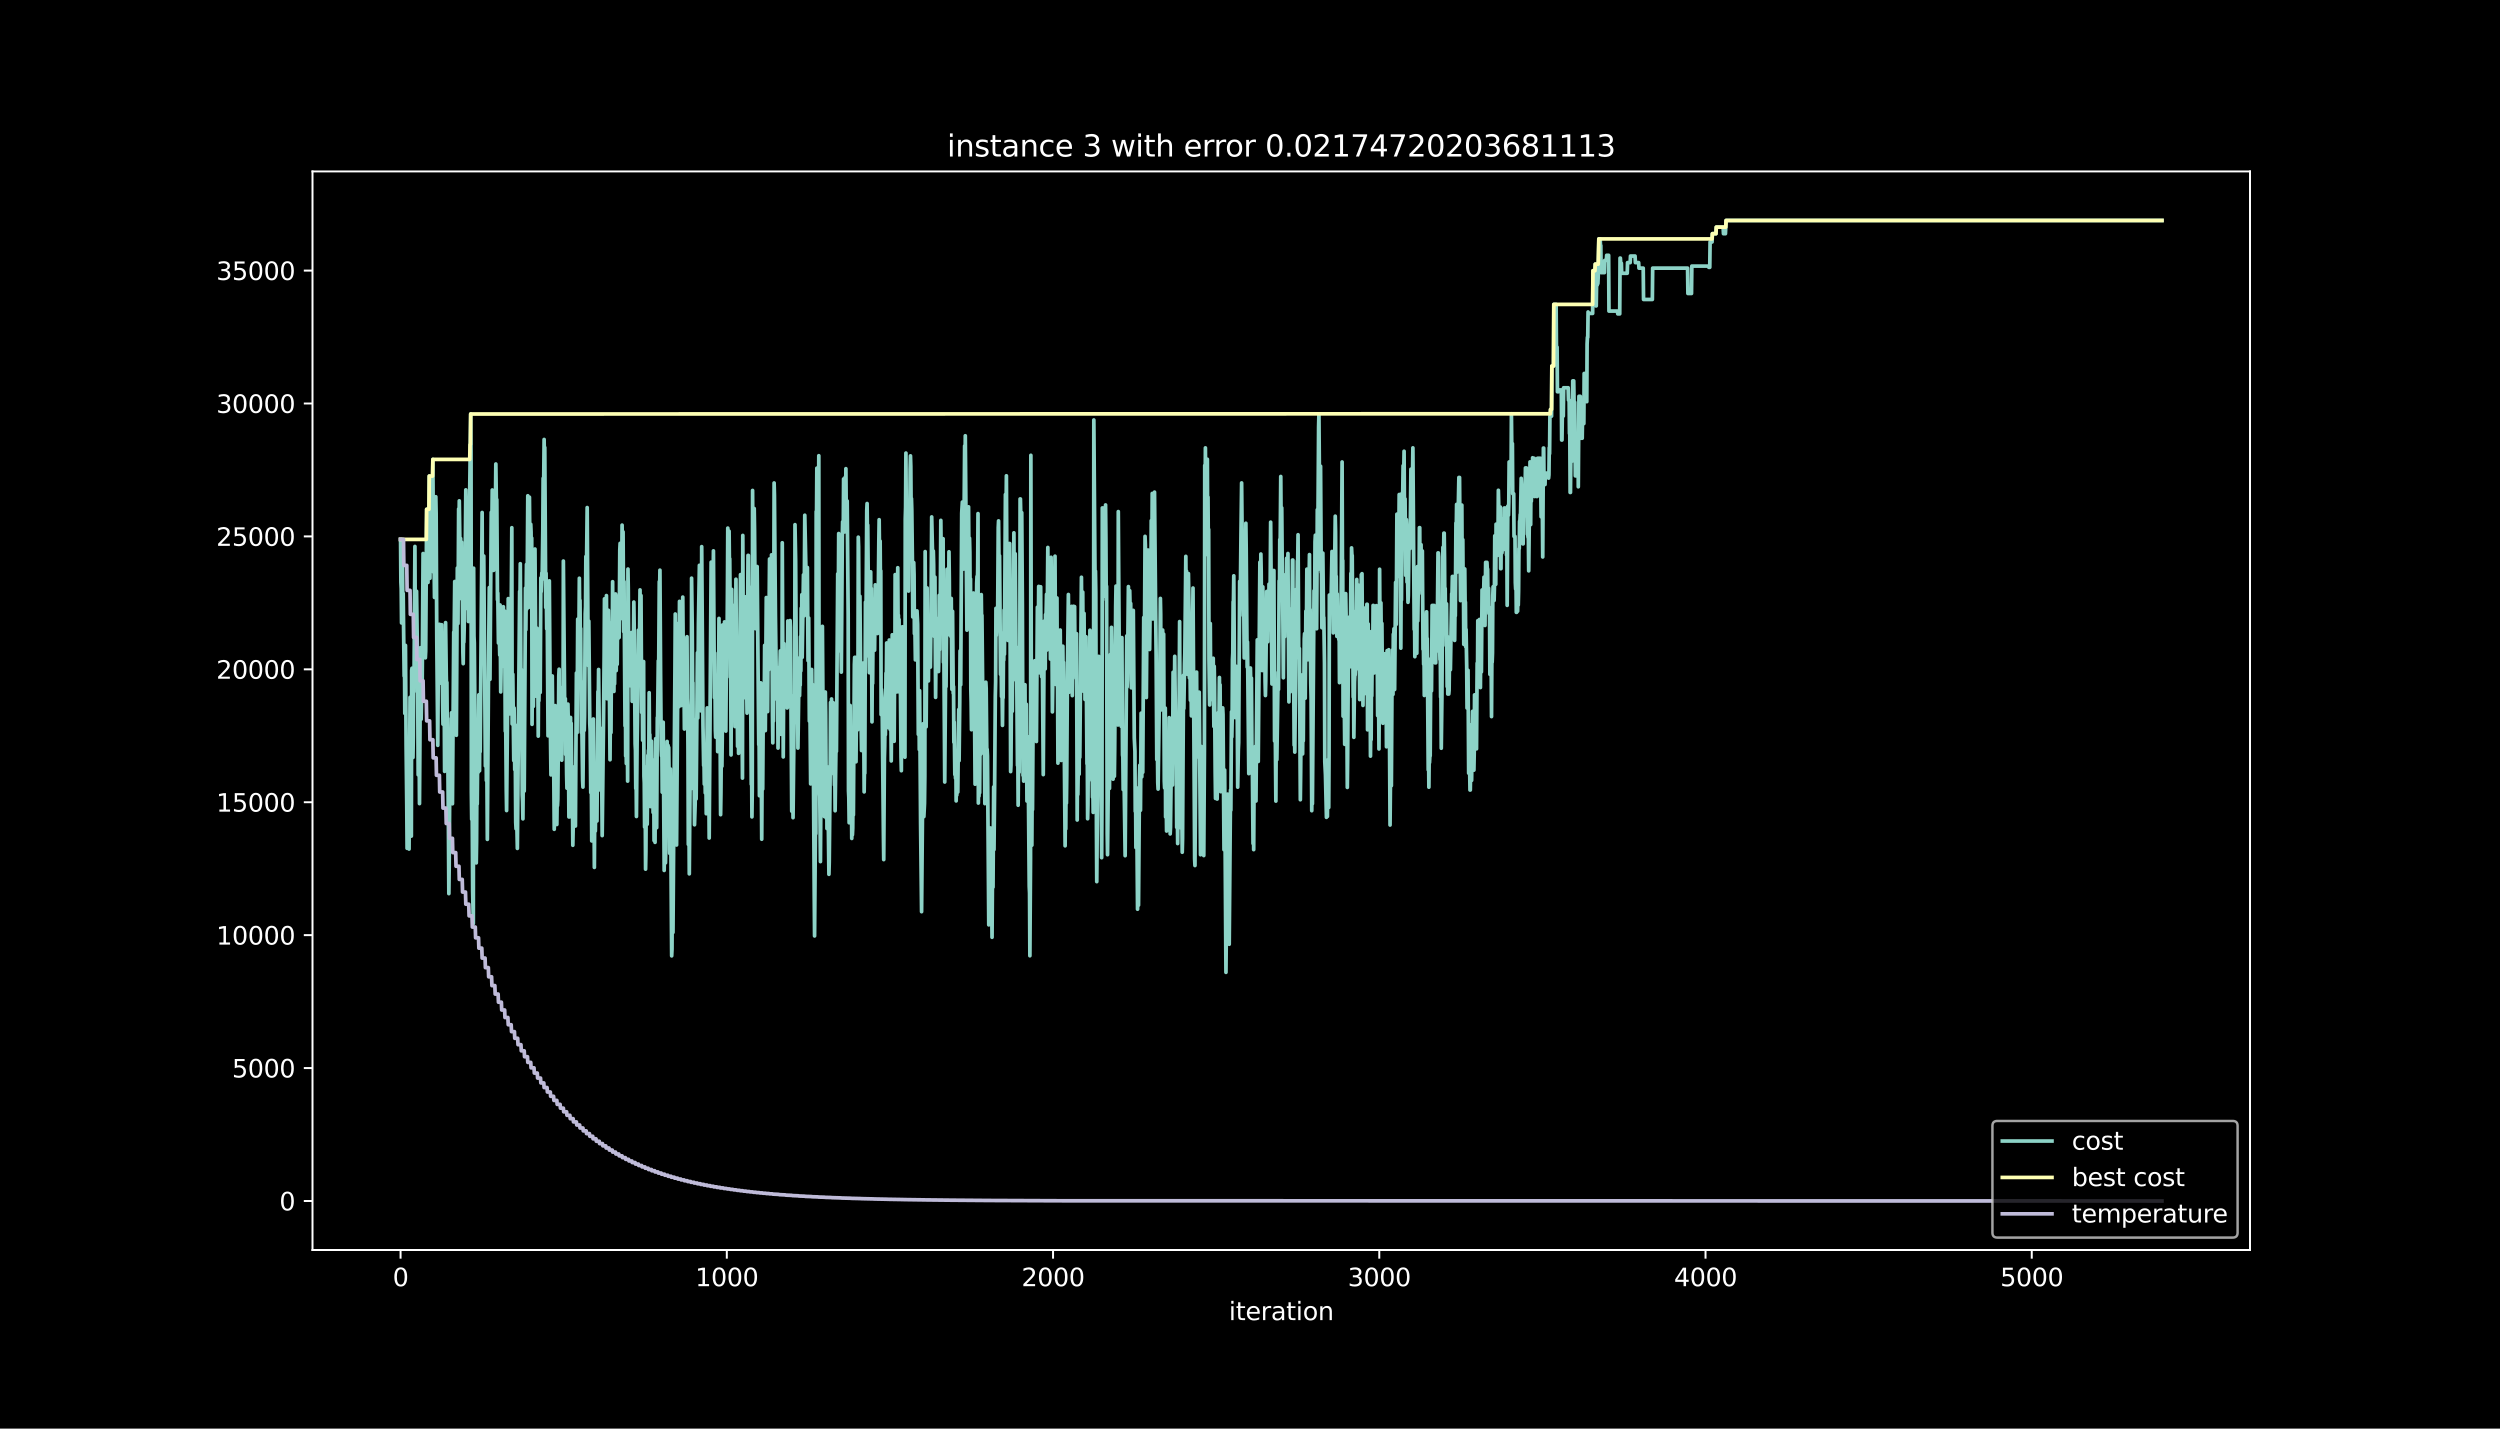 <?xml version="1.0" encoding="utf-8" standalone="no"?>
<!DOCTYPE svg PUBLIC "-//W3C//DTD SVG 1.1//EN"
  "http://www.w3.org/Graphics/SVG/1.1/DTD/svg11.dtd">
<svg height="576pt" version="1.1" viewBox="0 0 1008 576" width="1008pt" xmlns="http://www.w3.org/2000/svg" xmlns:xlink="http://www.w3.org/1999/xlink">
 <defs>
  <style type="text/css">*{stroke-linecap:butt;stroke-linejoin:round;}</style>
 </defs>
 <g id="figure_1">
  <g id="patch_1">
   <path d="M 0 576 
L 1008 576 
L 1008 0 
L 0 0 
z
"/>
  </g>
  <g id="axes_1">
   <g id="patch_2">
    <path d="M 126 504 
L 907.2 504 
L 907.2 69.12 
L 126 69.12 
z
"/>
   </g>
   <g id="matplotlib.axis_1">
    <g id="xtick_1">
     <g id="line2d_1">
      <defs>
       <path d="M 0 0 
L 0 3.5 
" id="m08698aaa47" style="stroke:#ffffff;stroke-width:0.8;"/>
      </defs>
      <g>
       <use style="fill:#ffffff;stroke:#ffffff;stroke-width:0.8;" x="161.509" xlink:href="#m08698aaa47" y="504"/>
      </g>
     </g>
     <g id="text_1">
      <!-- 0 -->
      <g style="fill:#ffffff;" transform="translate(158.328 518.598)scale(0.1 -0.1)">
       <defs>
        <path d="M 2034 4250 
Q 1547 4250 1301 3770 
Q 1056 3291 1056 2328 
Q 1056 1369 1301 889 
Q 1547 409 2034 409 
Q 2525 409 2770 889 
Q 3016 1369 3016 2328 
Q 3016 3291 2770 3770 
Q 2525 4250 2034 4250 
z
M 2034 4750 
Q 2819 4750 3233 4129 
Q 3647 3509 3647 2328 
Q 3647 1150 3233 529 
Q 2819 -91 2034 -91 
Q 1250 -91 836 529 
Q 422 1150 422 2328 
Q 422 3509 836 4129 
Q 1250 4750 2034 4750 
z
" id="DejaVuSans-30" transform="scale(0.016)"/>
       </defs>
       <use xlink:href="#DejaVuSans-30"/>
      </g>
     </g>
    </g>
    <g id="xtick_2">
     <g id="line2d_2">
      <g>
       <use style="fill:#ffffff;stroke:#ffffff;stroke-width:0.8;" x="293.049" xlink:href="#m08698aaa47" y="504"/>
      </g>
     </g>
     <g id="text_2">
      <!-- 1000 -->
      <g style="fill:#ffffff;" transform="translate(280.324 518.598)scale(0.1 -0.1)">
       <defs>
        <path d="M 794 531 
L 1825 531 
L 1825 4091 
L 703 3866 
L 703 4441 
L 1819 4666 
L 2450 4666 
L 2450 531 
L 3481 531 
L 3481 0 
L 794 0 
L 794 531 
z
" id="DejaVuSans-31" transform="scale(0.016)"/>
       </defs>
       <use xlink:href="#DejaVuSans-31"/>
       <use x="63.623" xlink:href="#DejaVuSans-30"/>
       <use x="127.246" xlink:href="#DejaVuSans-30"/>
       <use x="190.869" xlink:href="#DejaVuSans-30"/>
      </g>
     </g>
    </g>
    <g id="xtick_3">
     <g id="line2d_3">
      <g>
       <use style="fill:#ffffff;stroke:#ffffff;stroke-width:0.8;" x="424.588" xlink:href="#m08698aaa47" y="504"/>
      </g>
     </g>
     <g id="text_3">
      <!-- 2000 -->
      <g style="fill:#ffffff;" transform="translate(411.863 518.598)scale(0.1 -0.1)">
       <defs>
        <path d="M 1228 531 
L 3431 531 
L 3431 0 
L 469 0 
L 469 531 
Q 828 903 1448 1529 
Q 2069 2156 2228 2338 
Q 2531 2678 2651 2914 
Q 2772 3150 2772 3378 
Q 2772 3750 2511 3984 
Q 2250 4219 1831 4219 
Q 1534 4219 1204 4116 
Q 875 4013 500 3803 
L 500 4441 
Q 881 4594 1212 4672 
Q 1544 4750 1819 4750 
Q 2544 4750 2975 4387 
Q 3406 4025 3406 3419 
Q 3406 3131 3298 2873 
Q 3191 2616 2906 2266 
Q 2828 2175 2409 1742 
Q 1991 1309 1228 531 
z
" id="DejaVuSans-32" transform="scale(0.016)"/>
       </defs>
       <use xlink:href="#DejaVuSans-32"/>
       <use x="63.623" xlink:href="#DejaVuSans-30"/>
       <use x="127.246" xlink:href="#DejaVuSans-30"/>
       <use x="190.869" xlink:href="#DejaVuSans-30"/>
      </g>
     </g>
    </g>
    <g id="xtick_4">
     <g id="line2d_4">
      <g>
       <use style="fill:#ffffff;stroke:#ffffff;stroke-width:0.8;" x="556.128" xlink:href="#m08698aaa47" y="504"/>
      </g>
     </g>
     <g id="text_4">
      <!-- 3000 -->
      <g style="fill:#ffffff;" transform="translate(543.403 518.598)scale(0.1 -0.1)">
       <defs>
        <path d="M 2597 2516 
Q 3050 2419 3304 2112 
Q 3559 1806 3559 1356 
Q 3559 666 3084 287 
Q 2609 -91 1734 -91 
Q 1441 -91 1130 -33 
Q 819 25 488 141 
L 488 750 
Q 750 597 1062 519 
Q 1375 441 1716 441 
Q 2309 441 2620 675 
Q 2931 909 2931 1356 
Q 2931 1769 2642 2001 
Q 2353 2234 1838 2234 
L 1294 2234 
L 1294 2753 
L 1863 2753 
Q 2328 2753 2575 2939 
Q 2822 3125 2822 3475 
Q 2822 3834 2567 4026 
Q 2313 4219 1838 4219 
Q 1578 4219 1281 4162 
Q 984 4106 628 3988 
L 628 4550 
Q 988 4650 1302 4700 
Q 1616 4750 1894 4750 
Q 2613 4750 3031 4423 
Q 3450 4097 3450 3541 
Q 3450 3153 3228 2886 
Q 3006 2619 2597 2516 
z
" id="DejaVuSans-33" transform="scale(0.016)"/>
       </defs>
       <use xlink:href="#DejaVuSans-33"/>
       <use x="63.623" xlink:href="#DejaVuSans-30"/>
       <use x="127.246" xlink:href="#DejaVuSans-30"/>
       <use x="190.869" xlink:href="#DejaVuSans-30"/>
      </g>
     </g>
    </g>
    <g id="xtick_5">
     <g id="line2d_5">
      <g>
       <use style="fill:#ffffff;stroke:#ffffff;stroke-width:0.8;" x="687.667" xlink:href="#m08698aaa47" y="504"/>
      </g>
     </g>
     <g id="text_5">
      <!-- 4000 -->
      <g style="fill:#ffffff;" transform="translate(674.942 518.598)scale(0.1 -0.1)">
       <defs>
        <path d="M 2419 4116 
L 825 1625 
L 2419 1625 
L 2419 4116 
z
M 2253 4666 
L 3047 4666 
L 3047 1625 
L 3713 1625 
L 3713 1100 
L 3047 1100 
L 3047 0 
L 2419 0 
L 2419 1100 
L 313 1100 
L 313 1709 
L 2253 4666 
z
" id="DejaVuSans-34" transform="scale(0.016)"/>
       </defs>
       <use xlink:href="#DejaVuSans-34"/>
       <use x="63.623" xlink:href="#DejaVuSans-30"/>
       <use x="127.246" xlink:href="#DejaVuSans-30"/>
       <use x="190.869" xlink:href="#DejaVuSans-30"/>
      </g>
     </g>
    </g>
    <g id="xtick_6">
     <g id="line2d_6">
      <g>
       <use style="fill:#ffffff;stroke:#ffffff;stroke-width:0.8;" x="819.207" xlink:href="#m08698aaa47" y="504"/>
      </g>
     </g>
     <g id="text_6">
      <!-- 5000 -->
      <g style="fill:#ffffff;" transform="translate(806.482 518.598)scale(0.1 -0.1)">
       <defs>
        <path d="M 691 4666 
L 3169 4666 
L 3169 4134 
L 1269 4134 
L 1269 2991 
Q 1406 3038 1543 3061 
Q 1681 3084 1819 3084 
Q 2600 3084 3056 2656 
Q 3513 2228 3513 1497 
Q 3513 744 3044 326 
Q 2575 -91 1722 -91 
Q 1428 -91 1123 -41 
Q 819 9 494 109 
L 494 744 
Q 775 591 1075 516 
Q 1375 441 1709 441 
Q 2250 441 2565 725 
Q 2881 1009 2881 1497 
Q 2881 1984 2565 2268 
Q 2250 2553 1709 2553 
Q 1456 2553 1204 2497 
Q 953 2441 691 2322 
L 691 4666 
z
" id="DejaVuSans-35" transform="scale(0.016)"/>
       </defs>
       <use xlink:href="#DejaVuSans-35"/>
       <use x="63.623" xlink:href="#DejaVuSans-30"/>
       <use x="127.246" xlink:href="#DejaVuSans-30"/>
       <use x="190.869" xlink:href="#DejaVuSans-30"/>
      </g>
     </g>
    </g>
    <g id="text_7">
     <!-- iteration -->
     <g style="fill:#ffffff;" transform="translate(495.477 532.277)scale(0.1 -0.1)">
      <defs>
       <path d="M 603 3500 
L 1178 3500 
L 1178 0 
L 603 0 
L 603 3500 
z
M 603 4863 
L 1178 4863 
L 1178 4134 
L 603 4134 
L 603 4863 
z
" id="DejaVuSans-69" transform="scale(0.016)"/>
       <path d="M 1172 4494 
L 1172 3500 
L 2356 3500 
L 2356 3053 
L 1172 3053 
L 1172 1153 
Q 1172 725 1289 603 
Q 1406 481 1766 481 
L 2356 481 
L 2356 0 
L 1766 0 
Q 1100 0 847 248 
Q 594 497 594 1153 
L 594 3053 
L 172 3053 
L 172 3500 
L 594 3500 
L 594 4494 
L 1172 4494 
z
" id="DejaVuSans-74" transform="scale(0.016)"/>
       <path d="M 3597 1894 
L 3597 1613 
L 953 1613 
Q 991 1019 1311 708 
Q 1631 397 2203 397 
Q 2534 397 2845 478 
Q 3156 559 3463 722 
L 3463 178 
Q 3153 47 2828 -22 
Q 2503 -91 2169 -91 
Q 1331 -91 842 396 
Q 353 884 353 1716 
Q 353 2575 817 3079 
Q 1281 3584 2069 3584 
Q 2775 3584 3186 3129 
Q 3597 2675 3597 1894 
z
M 3022 2063 
Q 3016 2534 2758 2815 
Q 2500 3097 2075 3097 
Q 1594 3097 1305 2825 
Q 1016 2553 972 2059 
L 3022 2063 
z
" id="DejaVuSans-65" transform="scale(0.016)"/>
       <path d="M 2631 2963 
Q 2534 3019 2420 3045 
Q 2306 3072 2169 3072 
Q 1681 3072 1420 2755 
Q 1159 2438 1159 1844 
L 1159 0 
L 581 0 
L 581 3500 
L 1159 3500 
L 1159 2956 
Q 1341 3275 1631 3429 
Q 1922 3584 2338 3584 
Q 2397 3584 2469 3576 
Q 2541 3569 2628 3553 
L 2631 2963 
z
" id="DejaVuSans-72" transform="scale(0.016)"/>
       <path d="M 2194 1759 
Q 1497 1759 1228 1600 
Q 959 1441 959 1056 
Q 959 750 1161 570 
Q 1363 391 1709 391 
Q 2188 391 2477 730 
Q 2766 1069 2766 1631 
L 2766 1759 
L 2194 1759 
z
M 3341 1997 
L 3341 0 
L 2766 0 
L 2766 531 
Q 2569 213 2275 61 
Q 1981 -91 1556 -91 
Q 1019 -91 701 211 
Q 384 513 384 1019 
Q 384 1609 779 1909 
Q 1175 2209 1959 2209 
L 2766 2209 
L 2766 2266 
Q 2766 2663 2505 2880 
Q 2244 3097 1772 3097 
Q 1472 3097 1187 3025 
Q 903 2953 641 2809 
L 641 3341 
Q 956 3463 1253 3523 
Q 1550 3584 1831 3584 
Q 2591 3584 2966 3190 
Q 3341 2797 3341 1997 
z
" id="DejaVuSans-61" transform="scale(0.016)"/>
       <path d="M 1959 3097 
Q 1497 3097 1228 2736 
Q 959 2375 959 1747 
Q 959 1119 1226 758 
Q 1494 397 1959 397 
Q 2419 397 2687 759 
Q 2956 1122 2956 1747 
Q 2956 2369 2687 2733 
Q 2419 3097 1959 3097 
z
M 1959 3584 
Q 2709 3584 3137 3096 
Q 3566 2609 3566 1747 
Q 3566 888 3137 398 
Q 2709 -91 1959 -91 
Q 1206 -91 779 398 
Q 353 888 353 1747 
Q 353 2609 779 3096 
Q 1206 3584 1959 3584 
z
" id="DejaVuSans-6f" transform="scale(0.016)"/>
       <path d="M 3513 2113 
L 3513 0 
L 2938 0 
L 2938 2094 
Q 2938 2591 2744 2837 
Q 2550 3084 2163 3084 
Q 1697 3084 1428 2787 
Q 1159 2491 1159 1978 
L 1159 0 
L 581 0 
L 581 3500 
L 1159 3500 
L 1159 2956 
Q 1366 3272 1645 3428 
Q 1925 3584 2291 3584 
Q 2894 3584 3203 3211 
Q 3513 2838 3513 2113 
z
" id="DejaVuSans-6e" transform="scale(0.016)"/>
      </defs>
      <use xlink:href="#DejaVuSans-69"/>
      <use x="27.783" xlink:href="#DejaVuSans-74"/>
      <use x="66.992" xlink:href="#DejaVuSans-65"/>
      <use x="128.516" xlink:href="#DejaVuSans-72"/>
      <use x="169.629" xlink:href="#DejaVuSans-61"/>
      <use x="230.908" xlink:href="#DejaVuSans-74"/>
      <use x="270.117" xlink:href="#DejaVuSans-69"/>
      <use x="297.9" xlink:href="#DejaVuSans-6f"/>
      <use x="359.082" xlink:href="#DejaVuSans-6e"/>
     </g>
    </g>
   </g>
   <g id="matplotlib.axis_2">
    <g id="ytick_1">
     <g id="line2d_7">
      <defs>
       <path d="M 0 0 
L -3.5 0 
" id="m5192ad750a" style="stroke:#ffffff;stroke-width:0.8;"/>
      </defs>
      <g>
       <use style="fill:#ffffff;stroke:#ffffff;stroke-width:0.8;" x="126" xlink:href="#m5192ad750a" y="484.233"/>
      </g>
     </g>
     <g id="text_8">
      <!-- 0 -->
      <g style="fill:#ffffff;" transform="translate(112.638 488.032)scale(0.1 -0.1)">
       <use xlink:href="#DejaVuSans-30"/>
      </g>
     </g>
    </g>
    <g id="ytick_2">
     <g id="line2d_8">
      <g>
       <use style="fill:#ffffff;stroke:#ffffff;stroke-width:0.8;" x="126" xlink:href="#m5192ad750a" y="430.643"/>
      </g>
     </g>
     <g id="text_9">
      <!-- 5000 -->
      <g style="fill:#ffffff;" transform="translate(93.55 434.442)scale(0.1 -0.1)">
       <use xlink:href="#DejaVuSans-35"/>
       <use x="63.623" xlink:href="#DejaVuSans-30"/>
       <use x="127.246" xlink:href="#DejaVuSans-30"/>
       <use x="190.869" xlink:href="#DejaVuSans-30"/>
      </g>
     </g>
    </g>
    <g id="ytick_3">
     <g id="line2d_9">
      <g>
       <use style="fill:#ffffff;stroke:#ffffff;stroke-width:0.8;" x="126" xlink:href="#m5192ad750a" y="377.052"/>
      </g>
     </g>
     <g id="text_10">
      <!-- 10000 -->
      <g style="fill:#ffffff;" transform="translate(87.188 380.852)scale(0.1 -0.1)">
       <use xlink:href="#DejaVuSans-31"/>
       <use x="63.623" xlink:href="#DejaVuSans-30"/>
       <use x="127.246" xlink:href="#DejaVuSans-30"/>
       <use x="190.869" xlink:href="#DejaVuSans-30"/>
       <use x="254.492" xlink:href="#DejaVuSans-30"/>
      </g>
     </g>
    </g>
    <g id="ytick_4">
     <g id="line2d_10">
      <g>
       <use style="fill:#ffffff;stroke:#ffffff;stroke-width:0.8;" x="126" xlink:href="#m5192ad750a" y="323.462"/>
      </g>
     </g>
     <g id="text_11">
      <!-- 15000 -->
      <g style="fill:#ffffff;" transform="translate(87.188 327.261)scale(0.1 -0.1)">
       <use xlink:href="#DejaVuSans-31"/>
       <use x="63.623" xlink:href="#DejaVuSans-35"/>
       <use x="127.246" xlink:href="#DejaVuSans-30"/>
       <use x="190.869" xlink:href="#DejaVuSans-30"/>
       <use x="254.492" xlink:href="#DejaVuSans-30"/>
      </g>
     </g>
    </g>
    <g id="ytick_5">
     <g id="line2d_11">
      <g>
       <use style="fill:#ffffff;stroke:#ffffff;stroke-width:0.8;" x="126" xlink:href="#m5192ad750a" y="269.872"/>
      </g>
     </g>
     <g id="text_12">
      <!-- 20000 -->
      <g style="fill:#ffffff;" transform="translate(87.188 273.671)scale(0.1 -0.1)">
       <use xlink:href="#DejaVuSans-32"/>
       <use x="63.623" xlink:href="#DejaVuSans-30"/>
       <use x="127.246" xlink:href="#DejaVuSans-30"/>
       <use x="190.869" xlink:href="#DejaVuSans-30"/>
       <use x="254.492" xlink:href="#DejaVuSans-30"/>
      </g>
     </g>
    </g>
    <g id="ytick_6">
     <g id="line2d_12">
      <g>
       <use style="fill:#ffffff;stroke:#ffffff;stroke-width:0.8;" x="126" xlink:href="#m5192ad750a" y="216.282"/>
      </g>
     </g>
     <g id="text_13">
      <!-- 25000 -->
      <g style="fill:#ffffff;" transform="translate(87.188 220.081)scale(0.1 -0.1)">
       <use xlink:href="#DejaVuSans-32"/>
       <use x="63.623" xlink:href="#DejaVuSans-35"/>
       <use x="127.246" xlink:href="#DejaVuSans-30"/>
       <use x="190.869" xlink:href="#DejaVuSans-30"/>
       <use x="254.492" xlink:href="#DejaVuSans-30"/>
      </g>
     </g>
    </g>
    <g id="ytick_7">
     <g id="line2d_13">
      <g>
       <use style="fill:#ffffff;stroke:#ffffff;stroke-width:0.8;" x="126" xlink:href="#m5192ad750a" y="162.692"/>
      </g>
     </g>
     <g id="text_14">
      <!-- 30000 -->
      <g style="fill:#ffffff;" transform="translate(87.188 166.491)scale(0.1 -0.1)">
       <use xlink:href="#DejaVuSans-33"/>
       <use x="63.623" xlink:href="#DejaVuSans-30"/>
       <use x="127.246" xlink:href="#DejaVuSans-30"/>
       <use x="190.869" xlink:href="#DejaVuSans-30"/>
       <use x="254.492" xlink:href="#DejaVuSans-30"/>
      </g>
     </g>
    </g>
    <g id="ytick_8">
     <g id="line2d_14">
      <g>
       <use style="fill:#ffffff;stroke:#ffffff;stroke-width:0.8;" x="126" xlink:href="#m5192ad750a" y="109.101"/>
      </g>
     </g>
     <g id="text_15">
      <!-- 35000 -->
      <g style="fill:#ffffff;" transform="translate(87.188 112.901)scale(0.1 -0.1)">
       <use xlink:href="#DejaVuSans-33"/>
       <use x="63.623" xlink:href="#DejaVuSans-35"/>
       <use x="127.246" xlink:href="#DejaVuSans-30"/>
       <use x="190.869" xlink:href="#DejaVuSans-30"/>
       <use x="254.492" xlink:href="#DejaVuSans-30"/>
      </g>
     </g>
    </g>
   </g>
   <g id="line2d_15">
    <path clip-path="url(#pe8bb5c1e05)" d="M 161.509 217.482 
L 161.641 234.695 
L 161.772 237.343 
L 161.904 251.169 
L 162.167 230.858 
L 162.298 228.211 
L 162.43 249.401 
L 162.561 239.24 
L 162.956 272.594 
L 163.088 264.438 
L 163.219 287.643 
L 163.482 260.215 
L 163.745 300.826 
L 164.008 324.813 
L 164.14 342.026 
L 164.271 316.742 
L 164.403 342.026 
L 164.535 336.474 
L 164.666 316.27 
L 164.798 322.133 
L 164.929 342.337 
L 165.324 281.169 
L 165.718 328.961 
L 165.85 337.117 
L 165.981 270.376 
L 166.113 269.443 
L 166.376 294.384 
L 166.508 305.424 
L 166.639 296.806 
L 166.771 271.951 
L 166.902 278.939 
L 167.297 220.333 
L 167.428 248.372 
L 167.56 243.924 
L 167.691 268.179 
L 167.955 238.393 
L 168.218 257.804 
L 168.349 266.421 
L 168.612 312.401 
L 168.744 305.413 
L 168.875 281.158 
L 169.138 324.02 
L 169.401 284.909 
L 169.533 261.169 
L 169.796 290 
L 170.059 275.102 
L 170.191 280.965 
L 170.585 223.184 
L 170.717 246.925 
L 170.98 243.784 
L 171.111 235.167 
L 171.243 238.811 
L 171.506 265.231 
L 171.638 262.509 
L 172.032 205.349 
L 172.164 232.927 
L 172.295 216.721 
L 172.427 219.433 
L 172.558 234.835 
L 172.69 210.58 
L 172.821 226.786 
L 173.085 191.952 
L 173.348 233.163 
L 173.479 209.958 
L 173.611 216.946 
L 173.742 212.016 
L 173.874 229.894 
L 174.005 225.724 
L 174.137 203.238 
L 174.268 220.065 
L 174.532 185.232 
L 174.795 230.676 
L 174.926 217.214 
L 175.189 240.89 
L 175.321 220.194 
L 175.452 228.35 
L 175.715 200.291 
L 175.847 207.161 
L 176.11 257.461 
L 176.505 300.515 
L 176.768 262.627 
L 176.899 255.638 
L 177.031 273.645 
L 177.162 251.726 
L 177.294 275.467 
L 177.557 251.887 
L 177.688 251.887 
L 177.82 260.504 
L 177.952 260.504 
L 178.083 251.887 
L 178.215 258.875 
L 178.478 283.377 
L 178.609 291.994 
L 178.741 274.781 
L 178.872 285.735 
L 179.004 265.038 
L 179.267 311.019 
L 179.662 251.04 
L 179.925 271.994 
L 180.056 277.857 
L 180.188 275.135 
L 180.319 292.348 
L 180.451 289.636 
L 180.845 339.7 
L 180.977 360.311 
L 181.108 349.357 
L 181.503 295.134 
L 181.635 297.846 
L 181.766 310.472 
L 181.898 304.609 
L 182.029 287.396 
L 182.161 290.118 
L 182.292 300.333 
L 182.424 324.073 
L 182.95 254.856 
L 183.082 260.719 
L 183.345 234.47 
L 183.476 234.47 
L 184.002 296.463 
L 184.397 229.015 
L 184.66 251.416 
L 184.923 205.189 
L 185.055 215.403 
L 185.186 201.941 
L 185.449 221.362 
L 185.581 224.085 
L 185.712 217.096 
L 185.844 241.351 
L 186.107 218.586 
L 186.239 233.988 
L 186.37 231.266 
L 186.633 263.088 
L 186.765 267.589 
L 186.896 256.196 
L 187.028 258.918 
L 187.159 253.055 
L 187.291 229.851 
L 187.422 245.617 
L 187.817 197.515 
L 188.08 215.81 
L 188.343 201.33 
L 188.475 211.491 
L 188.606 236.775 
L 188.738 225.735 
L 188.869 250.59 
L 189.132 200.451 
L 189.264 207.439 
L 189.79 166.925 
L 189.922 182.327 
L 190.053 319.389 
L 190.185 330.343 
L 190.316 313.13 
L 190.579 359.303 
L 190.842 372.39 
L 190.974 229.101 
L 191.105 256.507 
L 191.237 259.25 
L 191.895 335.284 
L 192.026 347.91 
L 192.158 339.293 
L 192.289 315.552 
L 192.421 324.17 
L 192.684 293.527 
L 192.815 311.372 
L 193.079 280.129 
L 193.342 310.783 
L 193.473 292.937 
L 193.605 303.098 
L 194.394 206.636 
L 194.526 248.95 
L 194.657 225.746 
L 194.789 236.089 
L 195.052 224.181 
L 195.709 308.832 
L 195.841 292.294 
L 195.972 298.157 
L 196.104 314.695 
L 196.236 298.157 
L 196.499 338.435 
L 197.025 263.516 
L 197.288 236.893 
L 197.551 273.923 
L 198.077 206.55 
L 198.209 224.556 
L 198.472 197.568 
L 198.735 229.979 
L 198.866 212.134 
L 198.998 229.979 
L 199.129 212.766 
L 199.261 228.168 
L 199.524 207 
L 199.656 215.617 
L 199.919 187.086 
L 200.182 206.346 
L 200.313 201.416 
L 200.576 241.834 
L 200.708 239.111 
L 200.971 259.272 
L 201.102 256.55 
L 201.234 256.978 
L 201.366 258.264 
L 201.497 264.127 
L 201.629 243.924 
L 201.892 278.982 
L 202.023 270.826 
L 202.155 247.621 
L 202.418 268.757 
L 202.549 254.931 
L 202.681 265.145 
L 202.812 244.942 
L 202.944 244.631 
L 203.076 250.494 
L 203.207 267.321 
L 203.47 246.367 
L 203.733 294.824 
L 203.865 286.667 
L 204.128 318.661 
L 204.259 326.817 
L 204.654 285.263 
L 204.917 241.362 
L 205.049 263.28 
L 205.18 245.274 
L 205.575 287.835 
L 205.838 261.469 
L 205.969 267.021 
L 206.364 212.777 
L 206.496 291.908 
L 206.759 271.876 
L 207.022 295.617 
L 207.153 306.656 
L 207.285 285.467 
L 207.548 310.322 
L 207.679 292.316 
L 207.943 331.511 
L 208.074 334.159 
L 208.206 323.119 
L 208.6 342.069 
L 209.521 238.447 
L 209.653 244.117 
L 209.784 227.289 
L 210.047 276.828 
L 210.179 269.84 
L 210.442 300.247 
L 210.573 320.45 
L 210.705 323.173 
L 210.836 330.161 
L 211.099 297.332 
L 211.363 318.95 
L 211.889 237.107 
L 212.02 253.934 
L 212.283 227.568 
L 212.415 245.574 
L 212.546 237.418 
L 212.81 199.894 
L 212.941 207.332 
L 213.204 244.856 
L 213.467 200.462 
L 213.73 229.047 
L 213.862 212.22 
L 213.993 211.384 
L 214.125 214.567 
L 214.256 234.138 
L 214.388 216.925 
L 214.52 292.048 
L 214.783 253.656 
L 214.914 259.518 
L 215.046 284.802 
L 215.703 221.373 
L 216.098 280.687 
L 216.23 257.482 
L 216.361 270.108 
L 216.493 253.28 
L 216.624 277.535 
L 216.756 271.673 
L 216.887 276.603 
L 217.019 296.806 
L 217.15 271.523 
L 217.282 282.562 
L 217.545 268.393 
L 217.808 279.197 
L 218.071 233.023 
L 218.203 238.575 
L 218.466 230.998 
L 218.597 233.645 
L 218.86 214.031 
L 218.992 192.841 
L 219.123 203.956 
L 219.386 177.193 
L 219.518 187.407 
L 219.65 180.419 
L 220.044 244.953 
L 220.176 231.126 
L 220.439 253.57 
L 220.57 235.724 
L 220.965 296.678 
L 221.36 236.925 
L 221.491 234.202 
L 221.886 291.48 
L 222.149 312.433 
L 222.412 276.121 
L 222.543 288.746 
L 222.675 272.541 
L 222.938 300.986 
L 223.07 285.585 
L 223.464 334.373 
L 223.596 329.443 
L 223.859 284.513 
L 224.122 323.548 
L 224.253 326.26 
L 224.385 315.22 
L 224.517 332.433 
L 224.648 322.219 
L 224.78 324.866 
L 224.911 322.219 
L 225.174 293.152 
L 225.306 272.541 
L 225.437 269.829 
L 225.569 293.034 
L 225.832 282.541 
L 226.095 293.484 
L 226.227 277.278 
L 226.49 306.506 
L 226.621 284.02 
L 226.753 295.059 
L 226.884 284.899 
L 227.016 293.055 
L 227.147 226.217 
L 227.673 284.588 
L 227.805 281.866 
L 227.937 281.705 
L 228.068 304.191 
L 228.2 287.364 
L 228.463 312.24 
L 228.594 317.792 
L 228.726 296.603 
L 228.857 307.642 
L 228.989 283.902 
L 229.12 290.772 
L 229.383 329.389 
L 229.515 318.35 
L 229.647 329.389 
L 230.041 289.272 
L 230.173 300.225 
L 230.304 291.608 
L 230.567 318.167 
L 230.699 326.324 
L 230.83 323.602 
L 230.962 340.815 
L 231.225 327.106 
L 231.357 309.261 
L 231.751 330.3 
L 231.883 324.438 
L 232.014 333.055 
L 232.409 271.362 
L 232.672 295.402 
L 232.935 249.626 
L 233.067 266.453 
L 233.198 256.239 
L 233.33 267.193 
L 233.593 233.152 
L 233.724 246.978 
L 233.856 242.048 
L 233.987 259.261 
L 234.119 253.398 
L 234.382 295.306 
L 234.514 292.659 
L 234.645 295.306 
L 234.908 314.631 
L 235.04 317.353 
L 235.434 274.931 
L 235.566 294.502 
L 235.697 288.639 
L 235.96 247.428 
L 236.092 244.717 
L 236.224 224.363 
L 236.355 225.489 
L 236.487 228.318 
L 236.75 204.653 
L 237.144 265.788 
L 237.276 268.436 
L 237.407 250.43 
L 237.802 291.715 
L 237.934 294.438 
L 238.197 319.572 
L 238.328 298.875 
L 238.591 339.057 
L 238.723 314.802 
L 238.854 324.963 
L 239.117 313.634 
L 239.249 289.893 
L 239.512 325.992 
L 239.644 349.732 
L 239.907 309.786 
L 240.038 335.07 
L 240.301 311.083 
L 240.433 322.122 
L 240.564 317.192 
L 240.696 331.018 
L 241.09 278.832 
L 241.222 283.763 
L 241.354 269.936 
L 241.88 318.489 
L 242.011 311.501 
L 242.143 293.655 
L 242.406 316.442 
L 242.537 313.72 
L 242.669 320.708 
L 242.801 336.913 
L 243.327 291.64 
L 243.59 264.652 
L 243.721 241.448 
L 243.853 249.411 
L 243.984 272.616 
L 244.247 253.002 
L 244.379 250.354 
L 244.511 240.14 
L 244.774 281.726 
L 244.905 261.523 
L 245.037 264.17 
L 245.3 246.057 
L 245.563 260.076 
L 245.957 306.335 
L 246.221 272.895 
L 246.352 295.381 
L 246.615 251.03 
L 246.878 256.464 
L 247.01 234.545 
L 247.141 256.464 
L 247.273 253.752 
L 247.536 278.779 
L 247.667 259.208 
L 247.799 275.746 
L 248.194 239.486 
L 248.325 249.701 
L 248.457 270.397 
L 248.72 244.642 
L 248.851 267.846 
L 248.983 250.633 
L 249.114 257.621 
L 249.246 246.667 
L 249.377 255.596 
L 249.509 240.194 
L 249.641 257.021 
L 249.904 221.802 
L 250.035 219.079 
L 250.167 221.791 
L 250.298 228.779 
L 250.43 249.39 
L 250.561 246.742 
L 250.824 211.727 
L 251.087 229.851 
L 251.219 214.449 
L 251.482 254.706 
L 251.614 234.503 
L 252.008 292.659 
L 252.14 268.404 
L 252.271 304.813 
L 252.403 296.903 
L 252.534 307.857 
L 252.666 305.145 
L 252.798 292.455 
L 252.929 292.455 
L 253.061 314.941 
L 253.192 229.444 
L 253.324 238.061 
L 253.455 262.916 
L 253.587 257.053 
L 253.718 271.094 
L 253.981 260.279 
L 254.113 276.485 
L 254.376 256.185 
L 254.508 275.756 
L 254.639 255.06 
L 254.771 257.503 
L 254.902 282.787 
L 255.034 266.582 
L 255.165 279.207 
L 255.297 274.277 
L 255.56 242.745 
L 255.691 251.694 
L 256.086 299.883 
L 256.218 302.53 
L 256.349 317.932 
L 256.481 313.001 
L 256.612 329.207 
L 256.875 299.732 
L 257.007 291.115 
L 257.401 254.084 
L 257.533 259.636 
L 257.664 276.174 
L 258.059 237.847 
L 258.191 260.333 
L 258.322 262.616 
L 258.454 240.129 
L 258.717 287.257 
L 258.848 267.686 
L 258.98 276.539 
L 259.111 298.457 
L 259.243 295.81 
L 259.374 289.947 
L 259.506 266.742 
L 259.638 312.905 
L 259.769 315.617 
L 259.901 333.462 
L 260.032 320.836 
L 260.164 326.699 
L 260.295 350.439 
L 260.427 343.451 
L 260.558 322.755 
L 260.69 329.743 
L 260.821 309.132 
L 260.953 332.337 
L 261.216 304.556 
L 261.348 309.486 
L 261.479 302.498 
L 261.611 302.498 
L 261.742 279.293 
L 261.874 298.864 
L 262.005 296.142 
L 262.137 302.005 
L 262.268 325.209 
L 262.4 300.954 
L 262.531 309.046 
L 262.663 298.832 
L 262.926 321.672 
L 263.058 324.395 
L 263.189 306.388 
L 263.321 327.578 
L 263.452 324.856 
L 263.584 314.641 
L 263.715 338.896 
L 263.978 325.809 
L 264.11 339.636 
L 264.373 297.814 
L 264.505 315.82 
L 264.636 313.109 
L 264.768 333.719 
L 265.031 289.315 
L 265.162 289.315 
L 265.425 266.41 
L 265.557 273.398 
L 265.82 234.503 
L 265.951 240.054 
L 266.083 229.894 
L 266.346 271.48 
L 266.609 302.123 
L 266.741 304.77 
L 266.872 299.84 
L 267.004 319.411 
L 267.267 301.362 
L 267.398 291.201 
L 267.793 350.954 
L 267.925 340.74 
L 268.056 316.999 
L 268.188 327.214 
L 268.319 347.91 
L 268.451 342.358 
L 268.714 305.456 
L 268.845 321.512 
L 268.977 298.95 
L 269.24 314.041 
L 269.371 300.579 
L 269.503 316.785 
L 269.635 301.383 
L 269.898 323.376 
L 270.029 344.073 
L 270.292 310.032 
L 270.687 368.189 
L 270.818 385.402 
L 270.95 382.679 
L 271.082 357.824 
L 271.345 375.948 
L 272.134 270.054 
L 272.265 247.568 
L 272.528 306.538 
L 272.792 340.697 
L 273.449 251.373 
L 273.581 262.477 
L 273.712 284.963 
L 273.975 242.466 
L 274.107 267.321 
L 274.238 250.783 
L 274.502 278.929 
L 274.633 284.481 
L 274.765 276.324 
L 274.896 251.469 
L 275.028 275.724 
L 275.291 240.751 
L 275.422 256.153 
L 275.554 257.879 
L 275.685 275.092 
L 275.817 277.739 
L 275.948 293.945 
L 276.08 269.69 
L 276.212 274.374 
L 276.343 267.385 
L 276.475 283.923 
L 276.606 261.437 
L 276.869 279.926 
L 277.001 256.721 
L 277.132 281.576 
L 277.264 284.288 
L 277.395 302.133 
L 277.527 340.461 
L 277.658 340.461 
L 277.79 330.418 
L 277.922 352.337 
L 278.448 288.897 
L 278.711 317.964 
L 278.842 233.12 
L 279.105 252.777 
L 279.237 275.263 
L 279.368 275.263 
L 279.5 300.118 
L 279.632 289.904 
L 279.763 292.626 
L 280.026 332.551 
L 280.289 324.277 
L 280.421 303.58 
L 280.552 300.933 
L 280.684 322.122 
L 281.21 263.184 
L 281.342 289.497 
L 281.605 251.587 
L 281.999 227.932 
L 282.131 236.55 
L 282.525 286.592 
L 282.657 280.729 
L 282.789 286.281 
L 282.92 220.408 
L 283.446 292.551 
L 283.709 308.661 
L 283.841 306.013 
L 283.972 316.174 
L 284.104 308.746 
L 284.235 308.746 
L 284.367 319.7 
L 284.499 311.544 
L 284.63 314.266 
L 284.762 328.092 
L 284.893 325.37 
L 285.156 285.424 
L 285.419 313.43 
L 285.551 310.718 
L 285.682 300.504 
L 285.945 337.899 
L 286.735 226.668 
L 286.866 252.198 
L 286.998 254.92 
L 287.261 262.97 
L 287.524 235.381 
L 287.655 222.112 
L 288.05 281.297 
L 288.182 263.291 
L 288.445 294.534 
L 288.576 297.246 
L 288.708 273.505 
L 288.971 297.182 
L 289.102 272.326 
L 289.234 279.315 
L 289.365 303.055 
L 289.629 294.47 
L 289.892 249.347 
L 290.155 288.093 
L 290.286 285.381 
L 290.549 328.478 
L 290.681 319.861 
L 290.944 288.253 
L 291.076 308.95 
L 291.207 297.996 
L 291.339 251.994 
L 291.47 262.23 
L 291.602 253.613 
L 291.865 274.309 
L 291.996 266.153 
L 292.128 250.751 
L 292.654 294.781 
L 292.917 260.397 
L 293.049 273.023 
L 293.312 237.193 
L 293.443 212.938 
L 293.575 215.285 
L 293.706 223.441 
L 293.838 215.285 
L 293.969 214.16 
L 294.101 227.986 
L 294.232 225.274 
L 294.364 242.487 
L 294.496 238.125 
L 294.759 304.395 
L 295.022 237.632 
L 295.153 261.887 
L 295.285 246.485 
L 295.416 249.936 
L 295.679 272.326 
L 295.811 247.043 
L 295.942 244.106 
L 296.206 282.787 
L 296.337 292.948 
L 296.469 280.322 
L 296.732 233.549 
L 296.995 273.966 
L 297.126 271.244 
L 297.389 300.911 
L 297.652 278.468 
L 297.784 303.752 
L 298.047 257.278 
L 298.179 282.562 
L 298.573 231.684 
L 298.705 256.539 
L 298.836 253.827 
L 298.968 282.455 
L 299.099 279.186 
L 299.362 313.73 
L 299.494 215.885 
L 299.757 274.395 
L 299.889 281.383 
L 300.152 255.821 
L 300.283 257.461 
L 300.415 240.633 
L 300.546 243.356 
L 300.809 280.59 
L 300.941 274.727 
L 301.073 277.375 
L 301.204 287.535 
L 301.599 223.935 
L 301.73 223.935 
L 302.125 272.112 
L 302.388 236.818 
L 302.914 316.228 
L 303.046 307.61 
L 303.177 329.368 
L 303.309 318.414 
L 303.44 197.75 
L 303.572 218.243 
L 303.703 205.617 
L 303.835 225.821 
L 303.966 225.242 
L 304.098 205.039 
L 304.229 213.656 
L 304.493 246.485 
L 304.624 253.473 
L 304.756 236.935 
L 304.887 247.975 
L 305.019 245.263 
L 305.15 228.436 
L 305.282 228.436 
L 305.808 286.817 
L 305.939 300.279 
L 306.071 297.632 
L 306.203 320.836 
L 306.466 290.365 
L 306.597 298.521 
L 306.729 275.317 
L 307.123 338.371 
L 307.386 293.913 
L 307.518 318.167 
L 307.781 281.019 
L 307.913 293.645 
L 308.176 279.936 
L 308.307 260.204 
L 308.57 294.588 
L 308.965 240.933 
L 309.228 286.914 
L 309.36 269.701 
L 309.491 286.914 
L 309.754 246.346 
L 309.886 270.086 
L 310.28 225.381 
L 310.412 231.48 
L 310.543 252.091 
L 310.675 238.629 
L 310.938 246.207 
L 311.07 223.72 
L 311.201 230.387 
L 311.464 288.554 
L 311.596 299.507 
L 311.727 274.224 
L 311.859 290.761 
L 312.122 194.739 
L 312.253 199.722 
L 312.648 247.911 
L 313.043 277.782 
L 313.306 282.048 
L 313.437 279.4 
L 313.569 282.048 
L 313.7 301.619 
L 313.963 269.165 
L 314.095 273.838 
L 314.226 271.19 
L 314.358 274.031 
L 314.621 262.434 
L 314.753 272.873 
L 314.884 296.078 
L 315.016 273.591 
L 315.279 296.035 
L 315.41 218.843 
L 315.805 305.188 
L 316.068 259.497 
L 316.2 281.983 
L 316.331 276.431 
L 316.594 283.677 
L 316.726 271.051 
L 316.857 284.513 
L 317.12 264.588 
L 317.252 264.749 
L 317.383 285.445 
L 317.515 275.231 
L 317.646 250.376 
L 317.778 260.537 
L 317.91 284.792 
L 318.041 264.181 
L 318.173 276.807 
L 318.304 265.853 
L 318.436 271.405 
L 318.567 250.215 
L 318.699 252.927 
L 319.225 327.053 
L 319.488 308.875 
L 319.62 315.863 
L 319.751 329.689 
L 320.277 280.269 
L 320.409 288.886 
L 320.54 211.544 
L 320.803 226.025 
L 321.198 291.34 
L 321.461 265.253 
L 321.593 277.878 
L 321.724 301.619 
L 321.987 283.505 
L 322.119 270.88 
L 322.25 273.527 
L 322.382 280.515 
L 322.513 273.527 
L 322.645 276.249 
L 322.777 256.678 
L 322.908 270.504 
L 323.04 245.221 
L 323.171 256.978 
L 323.303 239.765 
L 323.434 265.049 
L 323.96 231.769 
L 324.092 231.769 
L 324.223 248.307 
L 324.487 207.74 
L 325.144 239.304 
L 325.276 236.968 
L 325.407 236.968 
L 325.539 228.811 
L 325.802 266.367 
L 326.065 249.165 
L 326.328 290.751 
L 326.46 272.905 
L 326.854 316.067 
L 327.249 269.926 
L 327.38 282.551 
L 327.643 275.971 
L 327.775 280.901 
L 328.301 360.825 
L 328.433 377.363 
L 328.827 328.007 
L 328.959 336.163 
L 329.09 206.25 
L 329.222 208.961 
L 329.354 188.758 
L 329.748 248.757 
L 330.143 183.742 
L 330.274 319.754 
L 330.406 319.143 
L 330.537 321.147 
L 330.8 347.396 
L 331.195 289.111 
L 331.59 252.541 
L 331.853 288.854 
L 331.984 306.699 
L 332.116 296.485 
L 332.379 329.228 
L 332.642 297.032 
L 332.774 279.025 
L 332.905 287.643 
L 333.168 329.904 
L 333.3 309.207 
L 333.431 334.062 
L 333.694 309.229 
L 334.22 352.519 
L 334.352 347.588 
L 334.747 308.521 
L 334.878 283.237 
L 335.01 308.521 
L 335.273 281.823 
L 335.404 294.448 
L 335.536 291.726 
L 335.667 306.656 
L 335.93 283.323 
L 336.194 312.208 
L 336.325 309.561 
L 336.457 316.549 
L 336.588 310.686 
L 336.72 326.892 
L 337.114 297.107 
L 337.246 302.969 
L 337.772 231.362 
L 337.904 249.368 
L 338.035 238.329 
L 338.167 215.124 
L 338.298 226.164 
L 338.43 219.176 
L 338.693 262.487 
L 338.824 238.232 
L 339.219 270.997 
L 339.614 216.539 
L 339.745 210.387 
L 340.008 213.313 
L 340.14 193.109 
L 340.271 213.313 
L 340.403 196.486 
L 340.534 214.492 
L 340.797 192.348 
L 340.929 209.176 
L 341.061 188.972 
L 341.192 205.178 
L 341.324 202.456 
L 341.455 210.612 
L 341.587 201.995 
L 341.981 247.814 
L 342.113 318.864 
L 342.244 321.576 
L 342.376 331.737 
L 342.771 284.438 
L 343.034 330.097 
L 343.165 304.813 
L 343.428 338.06 
L 343.56 331.072 
L 343.691 336.624 
L 343.823 333.902 
L 343.954 320.44 
L 344.086 328.596 
L 344.481 267.975 
L 344.612 265.038 
L 344.744 267.761 
L 344.875 265.038 
L 345.138 307.149 
L 345.401 275.499 
L 345.533 267.535 
L 345.796 294.256 
L 345.927 277.042 
L 346.059 216.593 
L 346.191 220.505 
L 346.322 242.991 
L 346.454 240.226 
L 346.585 244.299 
L 346.717 240.387 
L 347.111 285.853 
L 347.374 302.626 
L 347.769 270.194 
L 347.901 288.039 
L 348.032 267.343 
L 348.295 298.586 
L 348.427 319.282 
L 348.558 309.068 
L 348.69 311.79 
L 348.953 242.788 
L 349.084 264.706 
L 349.479 205.853 
L 349.611 203.024 
L 349.742 215.649 
L 349.874 211.684 
L 350.137 240.044 
L 350.268 237.321 
L 350.531 271.244 
L 350.663 258.618 
L 350.794 271.244 
L 351.058 230.558 
L 351.189 254.299 
L 351.321 237.257 
L 351.584 291.051 
L 351.715 268.564 
L 351.847 275.553 
L 352.11 241.598 
L 352.373 261.255 
L 352.504 248.339 
L 352.636 262.166 
L 352.899 235.81 
L 353.031 238.415 
L 353.162 254.62 
L 353.294 247.632 
L 353.425 249.272 
L 353.557 238.232 
L 353.82 255.435 
L 353.951 237.589 
L 354.083 243.141 
L 354.346 218.157 
L 354.478 209.54 
L 354.741 236.003 
L 354.872 218.157 
L 355.004 238.768 
L 355.135 230.151 
L 355.267 288.114 
L 355.398 277.9 
L 355.661 281.715 
L 356.188 336.377 
L 356.319 346.592 
L 356.582 305.799 
L 356.714 300.869 
L 356.845 290.708 
L 356.977 296.26 
L 357.24 271.394 
L 357.371 276.078 
L 357.503 259.25 
L 357.635 259.25 
L 357.898 278.725 
L 358.029 283.216 
L 358.161 293.377 
L 358.292 287.514 
L 358.555 258.061 
L 358.95 294.181 
L 359.081 272.991 
L 359.345 306.806 
L 359.739 255.949 
L 360.002 290.494 
L 360.134 266.753 
L 360.265 264.106 
L 360.397 275.145 
L 360.528 298.886 
L 360.66 274.288 
L 360.791 275.381 
L 360.923 231.684 
L 361.055 239.701 
L 361.186 270.044 
L 361.449 258.382 
L 361.581 278.993 
L 361.975 228.908 
L 362.107 251.394 
L 362.238 248.05 
L 362.37 267.621 
L 362.501 249.776 
L 362.633 274.031 
L 362.896 279.39 
L 363.028 273.838 
L 363.291 305.199 
L 363.422 310.751 
L 363.554 254.781 
L 363.685 262.937 
L 363.817 252.723 
L 364.08 298.275 
L 364.211 289.658 
L 364.343 267.739 
L 364.475 278.693 
L 364.606 300.611 
L 364.738 281.04 
L 364.869 305.295 
L 365.001 209.262 
L 365.132 204.599 
L 365.264 182.681 
L 365.527 224.803 
L 365.658 206.796 
L 365.79 208.854 
L 365.921 226.067 
L 366.053 209.529 
L 366.316 238.318 
L 366.448 213.463 
L 366.579 210.816 
L 366.711 224.642 
L 366.974 189.037 
L 367.105 183.806 
L 367.237 188.104 
L 367.368 205.95 
L 367.5 201.019 
L 367.632 205.564 
L 367.895 227.557 
L 368.026 248.747 
L 368.158 226.828 
L 368.289 237.043 
L 368.421 226.828 
L 368.552 231.759 
L 368.684 255.499 
L 368.815 246.882 
L 369.078 266.067 
L 369.342 248.865 
L 369.473 259.904 
L 369.605 256.528 
L 369.736 246.314 
L 369.999 251.748 
L 370.262 296.099 
L 370.394 293.452 
L 370.525 280.311 
L 370.657 302.23 
L 370.788 278.489 
L 371.183 332.037 
L 371.578 367.588 
L 372.104 309.668 
L 372.235 291.823 
L 372.498 329.261 
L 372.762 323.891 
L 372.893 312.851 
L 373.025 222.402 
L 373.288 288.125 
L 373.419 293.055 
L 373.814 237.064 
L 374.077 274.545 
L 374.208 249.69 
L 374.34 274.545 
L 374.472 256.539 
L 374.603 256.764 
L 374.735 265.381 
L 374.866 248.168 
L 374.998 255.156 
L 375.129 268.982 
L 375.392 247.739 
L 375.655 208.426 
L 376.05 225.553 
L 376.182 242.766 
L 376.313 222.155 
L 376.445 227.707 
L 376.708 256.592 
L 376.839 235.403 
L 376.971 232.691 
L 377.234 281.18 
L 377.497 252.423 
L 377.629 268.961 
L 377.76 260.805 
L 377.892 268.961 
L 378.023 249.39 
L 378.155 268.961 
L 378.286 252.755 
L 378.418 270.762 
L 378.549 264.899 
L 378.681 240.044 
L 378.812 261.962 
L 378.944 245.424 
L 379.075 251.287 
L 379.339 209.819 
L 379.47 222.445 
L 379.602 246.7 
L 379.733 224.781 
L 379.996 254.781 
L 380.259 217.204 
L 380.391 267.032 
L 380.522 255.992 
L 380.917 315.306 
L 381.312 265.896 
L 381.443 276.849 
L 381.838 229.529 
L 381.969 253.27 
L 382.101 233.066 
L 382.232 253.27 
L 382.364 229.529 
L 382.495 239.69 
L 382.627 222.477 
L 382.759 233.516 
L 382.89 256.003 
L 383.022 245.07 
L 383.153 247.793 
L 383.285 242.863 
L 383.416 256.689 
L 383.548 241.287 
L 383.811 277.953 
L 384.074 246.485 
L 384.337 279.518 
L 384.469 276.796 
L 384.6 299.282 
L 384.732 291.126 
L 384.995 312.326 
L 385.126 306.774 
L 385.258 313.762 
L 385.389 302.723 
L 385.521 322.926 
L 385.652 311.972 
L 385.784 320.59 
L 385.915 307.128 
L 386.047 306.753 
L 386.179 319.379 
L 386.442 295.831 
L 386.573 286.088 
L 386.705 306.699 
L 386.968 283.12 
L 387.099 262.423 
L 387.231 265.145 
L 387.362 276.099 
L 387.757 206.893 
L 388.02 202.434 
L 388.283 213.227 
L 388.415 206.239 
L 388.546 229.444 
L 388.941 179.776 
L 389.072 197.622 
L 389.204 175.703 
L 389.862 254.074 
L 390.125 208.029 
L 390.388 220.569 
L 390.519 204.363 
L 390.782 238.908 
L 390.914 216.989 
L 391.046 222.852 
L 391.177 246.057 
L 391.309 233.431 
L 391.44 277.718 
L 391.572 283.27 
L 391.703 294.223 
L 391.835 251.951 
L 391.966 247.686 
L 392.098 257.846 
L 392.229 241.308 
L 392.361 259.315 
L 392.492 239.111 
L 392.624 244.042 
L 393.15 316.185 
L 393.808 235.124 
L 393.939 232.402 
L 394.071 235.124 
L 394.202 229.572 
L 394.334 207.086 
L 394.466 323.794 
L 394.597 313.58 
L 394.729 321.008 
L 394.86 316.935 
L 394.992 319.657 
L 395.123 298.468 
L 395.255 304.331 
L 395.386 286.485 
L 395.518 291.415 
L 395.649 239.744 
L 395.781 250.783 
L 395.912 248.072 
L 396.307 286.313 
L 396.439 286.313 
L 396.57 285.006 
L 396.702 303.891 
L 396.833 303.462 
L 396.965 304.448 
L 397.096 324.02 
L 397.228 315.402 
L 397.491 275.07 
L 397.623 277.578 
L 397.886 304.738 
L 398.017 302.09 
L 398.149 304.738 
L 398.675 372.904 
L 398.806 370.182 
L 398.938 354.78 
L 399.069 357.503 
L 399.333 333.837 
L 399.464 338.768 
L 399.596 362.508 
L 399.727 352.294 
L 399.99 377.91 
L 400.253 339.861 
L 400.385 357.706 
L 400.648 317.289 
L 400.779 342.572 
L 401.043 315.874 
L 401.306 280.858 
L 401.437 274.995 
L 401.569 245.274 
L 401.7 256.228 
L 401.832 253.516 
L 401.963 253.516 
L 402.095 249.765 
L 402.226 252.487 
L 402.489 212.745 
L 402.621 210.023 
L 402.884 234.224 
L 403.016 224.063 
L 403.41 271.908 
L 403.542 255.081 
L 403.805 280.826 
L 403.936 269.786 
L 404.199 292.476 
L 404.331 278.65 
L 404.463 281.362 
L 404.594 263.516 
L 404.726 266.164 
L 404.857 245.96 
L 404.989 263.806 
L 405.383 199.38 
L 405.515 221.298 
L 405.778 191.845 
L 406.041 244.32 
L 406.173 230.858 
L 406.304 239.026 
L 406.436 258.222 
L 406.567 221.887 
L 406.699 247.171 
L 406.83 221.887 
L 406.962 219.144 
L 407.093 219.144 
L 407.225 240.097 
L 407.488 311.104 
L 407.62 308.457 
L 407.883 270.054 
L 408.146 286.785 
L 408.409 248.736 
L 408.54 256.892 
L 408.803 214.835 
L 408.935 239.09 
L 409.066 223.688 
L 409.198 243.892 
L 409.33 223.281 
L 409.724 274.331 
L 409.856 260.869 
L 410.25 308.607 
L 410.382 302.744 
L 410.513 324.663 
L 410.776 294.256 
L 410.908 311.383 
L 411.171 282.702 
L 411.303 201.18 
L 411.434 201.18 
L 411.566 207.225 
L 411.697 222.295 
L 411.96 206.689 
L 412.223 244.009 
L 412.486 312.669 
L 412.618 309.947 
L 412.75 314.952 
L 412.881 290.097 
L 413.013 301.137 
L 413.144 292.905 
L 413.276 276.078 
L 413.407 300.933 
L 413.539 288.307 
L 413.67 299.582 
L 413.802 283.945 
L 414.065 322.98 
L 414.46 297.053 
L 414.986 357.363 
L 415.117 360.075 
L 415.249 385.359 
L 415.512 346.249 
L 415.643 183.581 
L 415.907 324.266 
L 416.038 340.804 
L 416.17 318.318 
L 416.301 326.474 
L 416.696 268.404 
L 416.827 290.322 
L 416.959 293.034 
L 417.222 266.41 
L 417.353 276.624 
L 417.617 266.925 
L 417.748 274.717 
L 417.88 298.971 
L 418.274 244.824 
L 418.406 265.435 
L 418.537 248.897 
L 418.669 254.449 
L 418.8 236.442 
L 419.063 271.276 
L 419.327 236.582 
L 419.458 243.57 
L 419.59 236.582 
L 419.721 261.866 
L 419.853 256.314 
L 419.984 272.852 
L 420.116 253.28 
L 420.247 262.369 
L 420.642 312.326 
L 421.037 250.43 
L 421.3 255.864 
L 421.431 269.69 
L 421.563 247.771 
L 421.694 252.702 
L 421.957 239.615 
L 422.089 262.101 
L 422.22 251.887 
L 422.483 220.741 
L 422.615 245.488 
L 422.747 241.191 
L 422.878 251.351 
L 423.141 232.498 
L 423.273 232.337 
L 423.404 242.552 
L 423.536 265.756 
L 423.799 224.706 
L 424.062 249.54 
L 424.193 262.166 
L 424.325 287.021 
L 424.588 266.646 
L 424.72 271.576 
L 424.851 262.959 
L 424.983 239.218 
L 425.114 236.496 
L 425.246 240.794 
L 425.377 224.256 
L 425.64 275.928 
L 426.167 241.105 
L 426.298 275.413 
L 426.43 277.471 
L 426.561 307.696 
L 426.693 283.441 
L 426.824 283.441 
L 426.956 294.62 
L 427.087 278.082 
L 427.219 288.296 
L 427.482 254.031 
L 427.745 287.042 
L 427.877 306.613 
L 428.008 295.574 
L 428.14 301.437 
L 428.403 274.009 
L 428.534 260.547 
L 428.666 274.009 
L 428.797 267.021 
L 429.06 295.199 
L 429.455 341.029 
L 429.587 323.184 
L 429.718 334.223 
L 429.85 313.612 
L 429.981 323.827 
L 430.113 312.787 
L 430.376 272.841 
L 430.77 239.701 
L 431.034 279.111 
L 431.165 273.248 
L 431.297 256.71 
L 431.428 276.914 
L 431.691 254.835 
L 431.823 265.049 
L 432.086 244.492 
L 432.349 280.483 
L 432.612 251.887 
L 432.744 269.733 
L 432.875 244.449 
L 433.138 268.318 
L 433.27 244.577 
L 433.401 259.979 
L 433.533 257.257 
L 433.664 271.083 
L 433.796 260.044 
L 433.927 273.505 
L 434.059 255.499 
L 434.322 330.622 
L 434.454 306.881 
L 434.585 320.343 
L 434.717 312.187 
L 434.848 287.332 
L 435.111 312.155 
L 435.243 291.544 
L 435.374 305.37 
L 436.032 232.755 
L 436.295 274.149 
L 436.558 238.736 
L 436.821 278.682 
L 437.084 247.321 
L 437.216 267.932 
L 437.347 257.771 
L 437.479 282.026 
L 437.874 256.732 
L 438.268 307.975 
L 438.4 305.263 
L 438.531 330.118 
L 438.663 324.566 
L 438.794 306.56 
L 438.926 314.716 
L 439.189 272.916 
L 439.321 277.846 
L 439.452 254.106 
L 439.584 258.179 
L 439.715 281.383 
L 439.847 281.383 
L 439.978 301.994 
L 440.11 282.423 
L 440.241 313.848 
L 440.373 307.985 
L 440.504 321.447 
L 440.636 316.517 
L 440.767 327.556 
L 440.899 319.647 
L 441.031 169.337 
L 441.557 238.415 
L 441.688 230.258 
L 441.82 238.875 
L 442.083 333.559 
L 442.214 355.477 
L 443.004 264.642 
L 443.267 309.143 
L 443.398 311.79 
L 443.661 290.89 
L 443.793 308.103 
L 443.924 308.103 
L 444.187 345.82 
L 444.319 322.615 
L 444.451 204.803 
L 444.582 229.058 
L 444.714 204.803 
L 444.845 234.888 
L 444.977 232.241 
L 445.108 240.397 
L 445.24 222.391 
L 445.503 239.54 
L 445.766 203.592 
L 445.898 217.054 
L 446.029 241.909 
L 446.161 236.357 
L 446.424 336.002 
L 446.555 344.62 
L 447.081 295.799 
L 447.344 317.878 
L 447.739 263.848 
L 448.002 273.559 
L 448.134 252.948 
L 448.528 280.719 
L 448.66 288.875 
L 448.791 314.159 
L 448.923 290.954 
L 449.054 307.492 
L 449.186 301.94 
L 449.318 312.98 
L 449.449 302.026 
L 449.844 244.47 
L 449.975 236.314 
L 450.238 283.087 
L 450.37 262.884 
L 450.501 285.37 
L 450.633 272.744 
L 450.764 292.316 
L 450.896 206.271 
L 451.422 285.563 
L 451.554 264.952 
L 451.685 267.6 
L 451.817 287.171 
L 451.948 267.6 
L 452.08 292.884 
L 452.343 257.075 
L 452.606 304.416 
L 452.738 305.209 
L 452.869 318.382 
L 453.001 298.178 
L 453.658 345.016 
L 454.316 256.389 
L 454.448 277 
L 454.579 274.277 
L 454.974 236.517 
L 455.237 266.324 
L 455.5 238.157 
L 455.631 244.02 
L 455.763 266.507 
L 455.895 243.302 
L 456.158 277.332 
L 456.289 255.413 
L 456.421 270.815 
L 456.815 246.121 
L 456.947 246.121 
L 457.341 297.525 
L 457.605 302.894 
L 457.736 327.149 
L 457.868 318.532 
L 457.999 341.736 
L 458.262 317.696 
L 458.657 366.592 
L 458.788 345.402 
L 459.051 364.973 
L 459.446 314.095 
L 459.578 308.543 
L 459.709 325.531 
L 459.841 326.699 
L 460.104 287.557 
L 460.367 313.226 
L 460.498 295.22 
L 460.63 297.932 
L 460.761 311.394 
L 461.156 248.961 
L 461.288 266.967 
L 461.419 264.32 
L 461.682 216.26 
L 461.814 219.797 
L 462.208 281.244 
L 462.471 246.775 
L 462.603 256.989 
L 462.866 221.769 
L 462.998 239.776 
L 463.129 228.736 
L 463.524 261.866 
L 463.655 251.705 
L 463.787 227.964 
L 463.918 245.81 
L 464.05 234.77 
L 464.182 209.915 
L 464.313 234.77 
L 464.445 223.817 
L 464.576 198.961 
L 464.708 244.02 
L 464.839 249.572 
L 464.971 227.654 
L 465.102 238.693 
L 465.365 219.036 
L 465.497 198.426 
L 465.892 240.526 
L 466.155 264.149 
L 466.418 306.27 
L 466.549 288.264 
L 466.812 315.509 
L 466.944 318.157 
L 467.47 279.947 
L 467.602 277.3 
L 467.865 241.287 
L 467.996 247.686 
L 468.128 286.249 
L 468.259 266.046 
L 468.391 266.046 
L 468.522 268.254 
L 468.785 254.031 
L 469.048 278.146 
L 469.18 255.66 
L 469.443 314.974 
L 469.575 317.696 
L 469.838 285.499 
L 469.969 329.4 
L 470.232 324.03 
L 470.364 335.07 
L 470.495 318.243 
L 470.627 320.89 
L 470.758 331.051 
L 471.153 297.632 
L 471.285 303.184 
L 471.416 289.357 
L 471.679 322.776 
L 471.811 336.238 
L 471.942 333.526 
L 472.205 312.315 
L 472.468 294.695 
L 472.732 316.538 
L 472.995 271.051 
L 473.126 295.306 
L 473.258 278.093 
L 473.389 297.664 
L 473.652 264.631 
L 474.047 301.051 
L 474.179 300.89 
L 474.31 309.968 
L 474.442 333.58 
L 474.573 313.377 
L 474.836 340.118 
L 474.968 323.58 
L 475.099 333.741 
L 475.625 250.622 
L 475.889 324.448 
L 476.02 315.831 
L 476.152 333.837 
L 476.415 318.5 
L 476.678 343.623 
L 476.809 338.071 
L 477.204 272.219 
L 477.335 285.681 
L 477.599 267.653 
L 477.73 263.355 
L 478.125 224.331 
L 478.256 240.869 
L 478.388 230.215 
L 478.651 260.944 
L 478.782 271.898 
L 479.045 236.828 
L 479.177 231.276 
L 479.44 248.05 
L 479.572 273.334 
L 479.703 259.508 
L 479.966 282.348 
L 480.098 269.722 
L 480.229 272.434 
L 480.361 288.639 
L 480.492 280.483 
L 480.624 263.945 
L 480.755 263.945 
L 481.019 237.096 
L 481.676 346.259 
L 481.808 348.982 
L 482.202 294.331 
L 482.334 291.608 
L 482.465 270.997 
L 482.597 294.738 
L 482.729 284.577 
L 482.86 305.188 
L 482.992 285.617 
L 483.123 289.786 
L 483.255 286.121 
L 483.386 303.334 
L 483.518 279.079 
L 484.044 344.63 
L 484.307 300.954 
L 484.57 334.48 
L 484.833 311.544 
L 484.965 325.37 
L 485.096 314.416 
L 485.359 344.963 
L 485.622 302.851 
L 485.754 187.633 
L 485.886 204.846 
L 486.017 180.591 
L 486.28 216.132 
L 486.412 198.286 
L 486.543 223.57 
L 486.806 185.167 
L 486.938 217.236 
L 487.069 200.408 
L 487.201 221.598 
L 487.332 213.442 
L 487.464 265.788 
L 487.727 284.234 
L 487.99 251.405 
L 488.122 273.891 
L 488.253 269.979 
L 488.385 269.979 
L 488.516 271.105 
L 488.648 273.827 
L 488.779 265.671 
L 488.911 281.876 
L 489.042 282.241 
L 489.174 265.413 
L 489.437 292.905 
L 489.569 268.65 
L 489.7 276.185 
L 489.963 311.758 
L 490.095 321.919 
L 490.358 292.755 
L 490.489 308.961 
L 490.621 301.973 
L 490.752 322.176 
L 490.884 313.559 
L 491.016 288.704 
L 491.147 305.242 
L 491.279 287.235 
L 491.41 299.861 
L 491.673 273.162 
L 491.805 298.018 
L 491.936 276.099 
L 492.199 319.207 
L 492.331 316.485 
L 492.462 295.295 
L 492.594 310.697 
L 492.726 291.126 
L 492.857 310.697 
L 492.989 285.413 
L 493.12 288.061 
L 493.515 342.615 
L 493.646 331.661 
L 493.778 310.472 
L 494.304 392.047 
L 494.962 320.193 
L 495.093 322.905 
L 495.356 348.446 
L 495.488 355.434 
L 495.619 380.718 
L 496.146 318.532 
L 496.277 326.688 
L 496.54 286.989 
L 496.672 297.149 
L 496.803 290.161 
L 496.935 265.906 
L 497.066 263.259 
L 497.198 242.648 
L 497.329 242.316 
L 497.461 232.166 
L 497.724 270.751 
L 497.856 273.988 
L 497.987 289.315 
L 498.119 275.135 
L 498.25 282.123 
L 498.382 268.639 
L 498.513 273.57 
L 498.645 284.524 
L 498.776 273.57 
L 499.039 317.385 
L 499.303 302.112 
L 499.434 299.4 
L 499.829 234.385 
L 499.96 248.211 
L 500.092 241.223 
L 500.355 215.96 
L 500.618 194.717 
L 500.881 221.909 
L 501.013 221.909 
L 501.144 242.52 
L 501.276 218.265 
L 501.67 265.285 
L 501.933 239.519 
L 502.065 242.23 
L 502.328 210.976 
L 502.46 221.191 
L 502.854 268.993 
L 502.986 258.832 
L 503.512 311.93 
L 503.906 274.706 
L 504.038 289.54 
L 504.17 269.336 
L 504.301 275.199 
L 504.433 291.405 
L 504.564 273.398 
L 504.827 312.005 
L 504.959 309.293 
L 505.222 340.129 
L 505.353 324.727 
L 505.485 342.572 
L 505.616 319.368 
L 505.748 319.368 
L 505.88 308.328 
L 506.011 322.155 
L 506.143 300.965 
L 506.406 322.958 
L 506.669 289.722 
L 506.932 257.986 
L 507.063 266.603 
L 507.326 307.021 
L 507.984 226.678 
L 508.116 231.844 
L 508.247 248.672 
L 508.379 223.388 
L 508.51 230.376 
L 508.642 248.222 
L 508.773 245.51 
L 508.905 270.365 
L 509.168 236.614 
L 509.431 263.366 
L 509.826 242.991 
L 510.089 274.888 
L 510.22 280.44 
L 510.352 274.577 
L 510.746 238.468 
L 510.878 246.775 
L 511.01 239.176 
L 511.141 258.747 
L 511.273 239.176 
L 511.536 250.923 
L 511.667 235.521 
L 511.799 240.451 
L 511.93 253.913 
L 512.062 245.756 
L 512.325 210.537 
L 512.851 275.788 
L 512.983 273.141 
L 513.246 239.872 
L 513.377 238.65 
L 513.509 230.033 
L 513.64 230.033 
L 513.903 298.779 
L 514.035 276.292 
L 514.43 323.001 
L 514.561 297.717 
L 514.824 306.303 
L 515.35 271.03 
L 515.482 278.018 
L 515.745 234.192 
L 515.877 242.348 
L 516.008 217.493 
L 516.14 223.602 
L 516.403 192.123 
L 516.666 227.954 
L 516.797 204.749 
L 517.06 236.882 
L 517.192 241.812 
L 517.455 273.28 
L 517.718 233.506 
L 517.85 256.71 
L 517.981 256.71 
L 518.244 231.716 
L 518.376 249.722 
L 518.507 231.877 
L 518.639 240.494 
L 518.77 225.092 
L 518.902 230.955 
L 519.033 248.8 
L 519.165 243.87 
L 519.297 223.174 
L 519.56 263.43 
L 519.691 283.002 
L 519.954 245.521 
L 520.217 278.961 
L 520.349 276.239 
L 520.48 260.033 
L 520.612 260.033 
L 520.743 273.859 
L 520.875 263.698 
L 521.138 225.81 
L 521.27 225.81 
L 521.401 278.093 
L 521.664 279.261 
L 521.796 300.451 
L 521.927 292.294 
L 522.059 303.248 
L 522.322 277.964 
L 522.585 237.686 
L 522.717 243.549 
L 522.848 257.01 
L 523.111 226.153 
L 523.243 226.56 
L 523.374 215.607 
L 523.637 261.458 
L 523.769 265.424 
L 523.9 261.458 
L 524.295 322.455 
L 524.427 311.415 
L 524.69 280.054 
L 524.821 285.606 
L 524.953 272.144 
L 525.216 303.977 
L 525.347 288.575 
L 525.479 298.736 
L 525.61 278.125 
L 525.742 275.413 
L 525.874 257.568 
L 526.005 255.51 
L 526.268 281.512 
L 526.531 246.4 
L 526.663 265.971 
L 526.926 229.486 
L 527.057 235.349 
L 527.32 266.024 
L 527.584 250.312 
L 527.978 223.613 
L 528.11 255.949 
L 528.241 245.735 
L 528.504 275.52 
L 528.636 281.383 
L 528.899 326.871 
L 529.03 311.469 
L 529.162 324.095 
L 529.82 238.19 
L 529.951 238.19 
L 530.083 240.933 
L 530.214 218.447 
L 530.346 215.8 
L 530.872 253.506 
L 531.135 205.51 
L 531.267 229.765 
L 531.661 172.166 
L 531.793 166.872 
L 532.187 218.79 
L 532.451 187.965 
L 532.714 230.762 
L 532.845 231.169 
L 532.977 253.088 
L 533.108 231.169 
L 533.24 231.169 
L 533.371 223.013 
L 533.634 248.961 
L 533.766 248.961 
L 534.029 267.396 
L 534.161 307.096 
L 534.424 312.423 
L 534.687 323.687 
L 534.818 329.55 
L 534.95 326.828 
L 535.081 307.257 
L 535.213 329.175 
L 535.344 308.971 
L 535.476 306.324 
L 535.607 309.046 
L 535.739 325.584 
L 535.871 303.666 
L 536.002 239.915 
L 536.134 239.915 
L 536.265 240.955 
L 536.397 240.955 
L 536.528 243.677 
L 536.66 243.677 
L 537.054 222.359 
L 537.186 237.761 
L 537.317 234.117 
L 537.581 255.178 
L 537.712 248.189 
L 537.844 225.51 
L 537.975 225.51 
L 538.107 230.494 
L 538.37 208.125 
L 538.501 214.492 
L 538.633 239.347 
L 538.764 232.359 
L 539.027 256.592 
L 539.159 239.465 
L 539.291 248.082 
L 539.422 245.36 
L 539.554 252.348 
L 539.685 252.348 
L 539.817 257.9 
L 539.948 252.037 
L 540.08 275.242 
L 540.211 264.288 
L 540.343 274.02 
L 540.606 263.452 
L 541.132 186.271 
L 541.264 225.982 
L 541.395 225.982 
L 541.527 288.779 
L 541.658 272.241 
L 541.79 272.819 
L 541.921 272.819 
L 542.184 300.108 
L 542.579 239.347 
L 542.842 254.384 
L 543.237 317.482 
L 543.368 306.442 
L 543.763 252.016 
L 543.894 268.554 
L 544.026 268.918 
L 544.158 248.715 
L 544.289 268.757 
L 544.421 268.832 
L 544.684 231.158 
L 544.815 244.652 
L 544.947 220.912 
L 545.078 223.634 
L 545.21 223.945 
L 545.604 281.051 
L 545.736 272.434 
L 545.868 297.289 
L 546.131 274.899 
L 546.262 272.176 
L 546.394 272.176 
L 546.525 269.422 
L 546.657 270.001 
L 546.788 246.26 
L 546.92 246.26 
L 547.051 233.634 
L 547.183 258.339 
L 547.314 235.853 
L 547.446 259.593 
L 547.578 235.853 
L 547.709 259.058 
L 547.841 242.23 
L 547.972 244.878 
L 548.235 282.08 
L 548.367 258.875 
L 548.498 278.446 
L 548.761 252.884 
L 548.893 231.694 
L 549.024 248.522 
L 549.156 231.309 
L 549.419 266.421 
L 549.551 284.427 
L 549.682 271.801 
L 549.814 271.801 
L 549.945 261.587 
L 550.34 279.636 
L 550.471 255.896 
L 550.603 266.11 
L 550.735 244.92 
L 550.866 255.371 
L 551.129 243.645 
L 551.261 243.645 
L 551.392 294.266 
L 551.655 251.576 
L 552.05 279.508 
L 552.313 254.727 
L 552.576 304.866 
L 552.708 288.039 
L 552.839 298.253 
L 552.971 275.049 
L 553.102 280.601 
L 553.365 254.352 
L 553.497 265.306 
L 553.628 244.117 
L 553.76 244.117 
L 554.023 271.33 
L 554.155 247.589 
L 554.286 270.076 
L 554.549 252.52 
L 554.681 252.52 
L 554.812 269.057 
L 554.944 244.202 
L 555.207 270.537 
L 555.338 270.537 
L 555.47 288.543 
L 555.733 263.173 
L 555.996 301.983 
L 556.128 282.412 
L 556.259 229.519 
L 556.522 271.04 
L 556.654 286.442 
L 556.785 243.055 
L 557.048 271.094 
L 557.18 251.362 
L 557.311 266.764 
L 557.443 266.764 
L 557.575 291.619 
L 557.706 268.414 
L 557.838 268.414 
L 557.969 289.025 
L 558.232 266.239 
L 558.364 263.591 
L 558.627 286.592 
L 558.758 290.151 
L 558.89 279.186 
L 559.021 301.104 
L 559.285 262.337 
L 559.416 279.186 
L 559.548 279.186 
L 559.679 274.256 
L 559.811 274.256 
L 559.942 261.973 
L 560.074 269.829 
L 560.468 332.648 
L 560.732 304.352 
L 560.863 296.196 
L 560.995 316.806 
L 561.258 274.116 
L 561.389 279.979 
L 561.521 261.973 
L 561.652 279.979 
L 561.784 255.724 
L 561.915 258.447 
L 562.047 253.516 
L 562.31 278.018 
L 562.705 234.835 
L 562.836 240.698 
L 562.968 251.737 
L 563.231 207.311 
L 563.362 232.595 
L 563.494 207.311 
L 563.757 207.311 
L 563.888 221.673 
L 564.02 214.685 
L 564.152 199.39 
L 564.283 199.39 
L 564.415 221.309 
L 564.546 215.446 
L 564.809 261.34 
L 564.941 236.057 
L 565.072 241.919 
L 565.335 198.811 
L 565.467 207.343 
L 565.73 187.772 
L 565.862 190.559 
L 565.993 190.559 
L 566.125 181.941 
L 566.256 203.86 
L 566.388 203.86 
L 566.519 201.148 
L 566.782 231.984 
L 566.914 231.984 
L 567.045 209.497 
L 567.177 212.209 
L 567.308 234.695 
L 567.44 231.984 
L 567.572 234.695 
L 567.703 242.852 
L 567.835 240.204 
L 568.098 219.004 
L 568.229 219.004 
L 568.361 216.282 
L 568.492 221.212 
L 568.624 213.056 
L 568.887 189.176 
L 569.018 209.379 
L 569.15 195.553 
L 569.282 210.419 
L 569.676 180.58 
L 570.202 253.806 
L 570.334 243.591 
L 570.465 264.781 
L 570.597 262.069 
L 570.729 256.207 
L 570.86 236.003 
L 570.992 247.043 
L 571.123 230.505 
L 571.255 263.398 
L 571.518 228.436 
L 571.649 250.354 
L 571.912 231.952 
L 572.044 231.952 
L 572.175 234.674 
L 572.307 212.756 
L 572.439 212.756 
L 572.57 237.611 
L 572.702 219.604 
L 572.965 219.604 
L 573.096 231.201 
L 573.228 231.201 
L 573.359 239.358 
L 573.491 222.145 
L 573.754 261.801 
L 573.885 256.871 
L 574.017 267.825 
L 574.149 260.837 
L 574.28 280.408 
L 574.412 255.124 
L 574.543 263.741 
L 574.675 261.019 
L 574.806 273.645 
L 574.938 249.39 
L 575.069 249.39 
L 575.201 246.678 
L 575.332 262.734 
L 575.464 257.461 
L 575.859 310.429 
L 575.99 299.389 
L 576.122 317.396 
L 576.253 304.77 
L 576.385 307.482 
L 576.516 304.77 
L 576.648 304.77 
L 576.911 265.628 
L 577.174 278.564 
L 577.437 244.127 
L 578.226 244.127 
L 578.358 246.56 
L 578.621 267.257 
L 578.884 267.257 
L 579.015 244.77 
L 579.147 255.724 
L 579.279 250.794 
L 579.542 250.794 
L 579.805 222.927 
L 579.936 222.927 
L 580.068 224.545 
L 580.199 262.605 
L 580.331 262.605 
L 580.462 260.387 
L 580.594 265.938 
L 580.726 263.227 
L 580.857 281.072 
L 580.989 281.072 
L 581.12 301.683 
L 581.383 280.515 
L 581.778 220.687 
L 581.909 234.513 
L 582.172 214.964 
L 582.304 214.964 
L 582.436 225.178 
L 582.567 245.874 
L 582.699 237.257 
L 582.83 254.084 
L 582.962 248.532 
L 583.093 260.29 
L 583.225 243.463 
L 583.488 276.828 
L 583.619 256.625 
L 583.751 279.829 
L 583.882 279.829 
L 584.014 257.343 
L 584.146 279.829 
L 584.277 278.361 
L 584.409 267.321 
L 584.672 267.321 
L 584.803 270.033 
L 585.198 246.807 
L 585.329 239.347 
L 585.461 239.347 
L 585.592 232.434 
L 585.856 232.434 
L 586.119 255.22 
L 586.25 252.498 
L 586.382 252.498 
L 586.513 258.211 
L 586.645 245.585 
L 586.776 248.297 
L 587.039 210.859 
L 587.171 213.581 
L 587.302 203.367 
L 587.566 230.655 
L 587.697 205.371 
L 587.96 205.371 
L 588.223 192.52 
L 588.486 192.52 
L 588.881 242.166 
L 589.013 224.16 
L 589.144 228.811 
L 589.407 203.656 
L 589.539 228.629 
L 589.67 217.589 
L 589.802 217.589 
L 589.933 237.161 
L 590.065 234.513 
L 590.196 259.797 
L 590.459 229.39 
L 590.591 229.39 
L 590.723 242.777 
L 590.854 242.777 
L 590.986 260.783 
L 591.117 253.795 
L 591.38 268.94 
L 591.512 285.477 
L 591.643 270.097 
L 591.906 270.258 
L 592.169 311.747 
L 592.301 292.176 
L 592.433 300.418 
L 592.696 318.532 
L 592.827 318.532 
L 593.222 292.176 
L 593.353 314.663 
L 593.748 286.796 
L 593.879 297.835 
L 594.011 297.835 
L 594.274 310.526 
L 594.406 303.377 
L 594.537 280.172 
L 594.8 280.172 
L 594.932 296.999 
L 595.195 296.999 
L 595.326 301.93 
L 595.589 267.385 
L 595.721 275.542 
L 595.853 250.258 
L 595.984 252.98 
L 596.116 252.98 
L 596.247 259.969 
L 596.51 249.776 
L 596.642 263.602 
L 596.773 256.614 
L 596.905 277.225 
L 597.036 255.306 
L 597.299 270.912 
L 597.563 237.879 
L 597.694 250.505 
L 597.957 250.505 
L 598.352 232.713 
L 598.483 232.713 
L 598.615 238.5 
L 598.746 252.187 
L 599.01 226.743 
L 599.536 226.743 
L 599.667 229.454 
L 599.799 229.454 
L 599.93 239.883 
L 600.062 239.883 
L 600.193 237.171 
L 600.325 247.386 
L 600.456 244.738 
L 600.588 247.386 
L 600.72 271.898 
L 600.851 271.898 
L 600.983 259.272 
L 601.114 259.701 
L 601.246 268.318 
L 601.377 288.929 
L 601.509 267.01 
L 601.64 267.01 
L 601.772 263.227 
L 601.903 240.022 
L 602.035 236.55 
L 602.166 236.55 
L 602.298 242.102 
L 602.43 242.102 
L 602.561 236.239 
L 602.693 216.035 
L 602.824 216.035 
L 602.956 235.606 
L 603.087 235.606 
L 603.219 211.352 
L 603.35 211.352 
L 603.482 223.977 
L 603.745 223.977 
L 603.876 214.899 
L 604.008 214.899 
L 604.14 197.686 
L 604.271 202.959 
L 604.403 219.787 
L 604.534 217.139 
L 604.666 204.513 
L 604.929 204.428 
L 605.06 229.283 
L 605.192 229.283 
L 605.323 209.079 
L 605.455 222.906 
L 605.586 222.906 
L 605.85 217.472 
L 605.981 217.472 
L 606.113 221.523 
L 606.376 221.523 
L 606.507 204.824 
L 606.902 204.824 
L 607.033 210.687 
L 607.165 205.757 
L 607.296 205.757 
L 607.428 223.763 
L 607.56 218.211 
L 607.691 244.074 
L 607.954 204.042 
L 608.086 207.707 
L 608.217 207.707 
L 608.349 202.466 
L 608.48 186.261 
L 608.743 186.261 
L 609.007 191.695 
L 609.138 185.832 
L 609.27 191.695 
L 609.401 166.84 
L 609.533 179.883 
L 609.664 178.854 
L 609.796 178.854 
L 609.927 199.058 
L 610.322 199.058 
L 610.453 216.271 
L 610.848 216.271 
L 610.98 234.867 
L 611.111 237.514 
L 611.243 231.491 
L 611.374 246.893 
L 611.506 246.893 
L 611.769 240.88 
L 611.9 246.432 
L 612.032 233.806 
L 612.163 243.967 
L 612.295 238.415 
L 612.427 221.201 
L 612.558 221.201 
L 612.69 210.162 
L 612.821 210.162 
L 612.953 207.439 
L 613.084 207.439 
L 613.347 192.863 
L 613.479 195.703 
L 613.61 195.703 
L 613.742 208.329 
L 613.873 208.329 
L 614.005 219.283 
L 614.137 219.283 
L 614.268 208.329 
L 614.4 208.329 
L 614.531 197.289 
L 614.926 197.289 
L 615.057 188.672 
L 615.452 188.672 
L 615.583 200.087 
L 615.715 200.087 
L 615.847 215.392 
L 615.978 215.392 
L 616.11 216.7 
L 616.241 216.7 
L 616.373 230.162 
L 616.636 207.782 
L 616.767 207.782 
L 616.899 186.239 
L 617.03 211.523 
L 617.162 211.523 
L 617.293 193.517 
L 617.425 202.134 
L 617.557 197.204 
L 617.82 197.204 
L 617.951 184.578 
L 618.214 184.782 
L 618.609 184.782 
L 618.74 200.183 
L 618.872 197.536 
L 619.398 197.536 
L 619.53 200.183 
L 619.793 200.183 
L 619.924 184.782 
L 621.108 184.782 
L 621.371 208.361 
L 621.503 208.361 
L 621.634 205.714 
L 621.766 208.361 
L 621.897 208.361 
L 622.029 224.567 
L 622.292 180.666 
L 622.424 180.666 
L 622.555 195.36 
L 622.95 195.36 
L 623.081 190.773 
L 624.265 190.773 
L 624.397 192.777 
L 624.528 191.47 
L 624.66 180.516 
L 624.791 182.938 
L 624.923 167.793 
L 625.054 167.793 
L 625.186 165.071 
L 625.317 165.071 
L 625.449 167.793 
L 625.58 167.793 
L 625.712 147.59 
L 626.37 147.59 
L 626.501 122.735 
L 627.422 122.735 
L 627.554 139.948 
L 627.817 139.948 
L 627.948 157.954 
L 628.343 157.954 
L 628.474 157.215 
L 629.527 157.215 
L 629.658 177.418 
L 629.79 177.418 
L 629.921 167.761 
L 630.316 167.761 
L 630.447 156.347 
L 632.289 156.347 
L 632.421 161.33 
L 632.684 161.33 
L 632.815 174.814 
L 632.947 174.814 
L 633.078 198.554 
L 633.21 198.554 
L 633.341 185.928 
L 633.867 185.928 
L 634.131 153.571 
L 634.525 153.571 
L 634.657 162.188 
L 634.92 162.188 
L 635.183 191.866 
L 636.104 191.866 
L 636.235 175.66 
L 636.367 196.271 
L 636.63 159.798 
L 637.156 159.798 
L 637.288 176.689 
L 637.945 176.689 
L 638.077 168.072 
L 638.208 168.072 
L 638.34 170.794 
L 638.603 170.794 
L 638.734 150.591 
L 639.261 150.591 
L 639.392 153.335 
L 639.655 153.335 
L 639.787 161.952 
L 639.918 138.748 
L 640.05 136.004 
L 640.181 136.004 
L 640.313 125.789 
L 640.444 126.368 
L 642.154 126.368 
L 642.286 109.155 
L 642.549 109.155 
L 642.681 117.772 
L 642.812 109.155 
L 643.075 109.155 
L 643.207 106.508 
L 643.338 106.508 
L 643.47 123.335 
L 643.601 123.335 
L 643.733 114.943 
L 643.996 114.943 
L 644.128 114.321 
L 644.259 114.321 
L 644.391 111.674 
L 644.654 96.326 
L 645.18 96.326 
L 645.311 98.973 
L 645.443 98.973 
L 645.574 109.927 
L 646.89 109.927 
L 647.021 104.996 
L 647.679 104.996 
L 647.811 102.939 
L 648.6 102.939 
L 648.731 125.425 
L 652.151 125.425 
L 652.283 126.55 
L 653.072 126.55 
L 653.204 104.064 
L 653.335 104.064 
L 653.467 106.122 
L 653.73 106.122 
L 653.861 110.173 
L 656.098 110.173 
L 656.229 105.886 
L 657.282 105.886 
L 657.413 103.239 
L 659.255 103.239 
L 659.386 105.886 
L 660.702 105.886 
L 660.833 108.115 
L 662.543 108.115 
L 662.675 120.741 
L 666.226 120.741 
L 666.358 108.115 
L 680.432 108.115 
L 680.564 118.33 
L 682.011 118.33 
L 682.142 107.29 
L 688.851 107.29 
L 688.983 107.783 
L 689.377 107.783 
L 689.509 97.569 
L 690.298 97.569 
L 690.429 94.225 
L 691.876 94.225 
L 692.008 91.578 
L 694.77 91.578 
L 694.902 94.225 
L 695.691 94.225 
L 695.954 88.887 
L 871.691 88.887 
L 871.691 88.887 
" style="fill:none;stroke:#8dd3c7;stroke-linecap:square;stroke-width:1.5;"/>
   </g>
   <g id="line2d_16">
    <path clip-path="url(#pe8bb5c1e05)" d="M 161.509 217.482 
L 171.901 217.482 
L 172.032 205.349 
L 172.953 205.349 
L 173.085 191.952 
L 174.4 191.952 
L 174.532 185.232 
L 189.395 185.232 
L 189.527 179.219 
L 189.659 179.219 
L 189.79 166.925 
L 625.054 166.84 
L 625.186 165.071 
L 625.58 165.071 
L 625.712 147.59 
L 626.37 147.59 
L 626.501 122.735 
L 642.154 122.735 
L 642.286 109.155 
L 643.075 109.155 
L 643.207 106.508 
L 644.391 106.508 
L 644.654 96.326 
L 690.298 96.326 
L 690.429 94.225 
L 691.876 94.225 
L 692.008 91.578 
L 695.823 91.578 
L 695.954 88.887 
L 871.691 88.887 
L 871.691 88.887 
" style="fill:none;stroke:#feffb3;stroke-linecap:square;stroke-width:1.5;"/>
   </g>
   <g id="line2d_17">
    <path clip-path="url(#pe8bb5c1e05)" d="M 161.509 217.482 
L 162.693 217.482 
L 162.824 227.962 
L 164.008 227.962 
L 164.14 238.031 
L 165.324 238.031 
L 165.455 247.703 
L 166.639 247.703 
L 166.771 256.996 
L 167.955 256.996 
L 168.086 265.923 
L 169.27 265.923 
L 169.401 274.5 
L 170.585 274.5 
L 170.717 282.74 
L 171.901 282.74 
L 172.032 290.656 
L 173.216 290.656 
L 173.348 298.262 
L 174.532 298.262 
L 174.663 305.568 
L 175.847 305.568 
L 175.978 312.587 
L 177.162 312.587 
L 177.294 319.331 
L 178.478 319.331 
L 178.609 325.809 
L 179.793 325.809 
L 179.925 332.033 
L 181.108 332.033 
L 181.24 338.013 
L 182.424 338.013 
L 182.555 343.758 
L 183.739 343.758 
L 183.871 349.277 
L 185.055 349.277 
L 185.186 354.579 
L 186.37 354.579 
L 186.502 359.672 
L 187.685 359.672 
L 187.817 364.566 
L 189.001 364.566 
L 189.132 369.268 
L 190.316 369.268 
L 190.448 373.784 
L 191.632 373.784 
L 191.763 378.124 
L 192.947 378.124 
L 193.079 382.292 
L 194.262 382.292 
L 194.394 386.297 
L 195.578 386.297 
L 195.709 390.145 
L 196.893 390.145 
L 197.025 393.841 
L 198.209 393.841 
L 198.34 397.393 
L 199.524 397.393 
L 199.656 400.804 
L 200.839 400.804 
L 200.971 404.082 
L 202.155 404.082 
L 202.286 407.231 
L 203.47 407.231 
L 203.602 410.256 
L 204.786 410.256 
L 204.917 413.163 
L 206.101 413.163 
L 206.233 415.955 
L 207.416 415.955 
L 207.548 418.637 
L 208.732 418.637 
L 208.863 421.214 
L 210.047 421.214 
L 210.179 423.69 
L 211.363 423.69 
L 211.494 426.069 
L 212.678 426.069 
L 212.81 428.354 
L 213.993 428.354 
L 214.125 430.549 
L 215.309 430.549 
L 215.44 432.658 
L 216.624 432.658 
L 216.756 434.685 
L 217.94 434.685 
L 218.071 436.631 
L 219.255 436.631 
L 219.386 438.501 
L 220.57 438.501 
L 220.702 440.298 
L 221.886 440.298 
L 222.017 442.024 
L 223.201 442.024 
L 223.333 443.682 
L 224.517 443.682 
L 224.648 445.276 
L 225.832 445.276 
L 225.963 446.806 
L 227.147 446.806 
L 227.279 448.276 
L 228.463 448.276 
L 228.594 449.689 
L 229.778 449.689 
L 229.91 451.046 
L 231.093 451.046 
L 231.225 452.35 
L 232.409 452.35 
L 232.54 453.603 
L 233.724 453.603 
L 233.856 454.806 
L 235.04 454.806 
L 235.171 455.962 
L 236.355 455.962 
L 236.487 457.073 
L 237.67 457.073 
L 237.802 458.14 
L 238.986 458.14 
L 239.117 459.165 
L 240.301 459.165 
L 240.433 460.15 
L 241.617 460.15 
L 241.748 461.096 
L 242.932 461.096 
L 243.064 462.005 
L 244.247 462.005 
L 244.379 462.878 
L 245.563 462.878 
L 245.694 463.717 
L 246.878 463.717 
L 247.01 464.523 
L 248.194 464.523 
L 248.325 465.298 
L 249.509 465.298 
L 249.641 466.042 
L 250.824 466.042 
L 250.956 466.756 
L 252.14 466.756 
L 252.271 467.443 
L 253.455 467.443 
L 253.587 468.102 
L 254.771 468.102 
L 254.902 468.736 
L 256.086 468.736 
L 256.218 469.345 
L 257.401 469.345 
L 257.533 469.93 
L 258.717 469.93 
L 258.848 470.492 
L 260.032 470.492 
L 260.164 471.032 
L 261.348 471.032 
L 261.479 471.55 
L 262.663 471.55 
L 262.795 472.049 
L 263.978 472.049 
L 264.11 472.527 
L 265.294 472.527 
L 265.425 472.987 
L 266.609 472.987 
L 266.741 473.429 
L 267.925 473.429 
L 268.056 473.853 
L 269.24 473.853 
L 269.371 474.261 
L 270.555 474.261 
L 270.687 474.653 
L 271.871 474.653 
L 272.002 475.029 
L 273.186 475.029 
L 273.318 475.391 
L 274.502 475.391 
L 274.633 475.738 
L 275.817 475.738 
L 275.948 476.072 
L 277.132 476.072 
L 277.264 476.393 
L 278.448 476.393 
L 278.579 476.701 
L 279.763 476.701 
L 279.895 476.997 
L 281.079 476.997 
L 281.21 477.281 
L 282.394 477.281 
L 282.525 477.554 
L 283.709 477.554 
L 283.841 477.816 
L 285.025 477.816 
L 285.156 478.068 
L 286.34 478.068 
L 286.472 478.311 
L 287.655 478.311 
L 287.787 478.543 
L 288.971 478.543 
L 289.102 478.767 
L 290.286 478.767 
L 290.418 478.982 
L 291.602 478.982 
L 291.865 479.188 
L 292.917 479.188 
L 293.18 479.386 
L 294.232 479.386 
L 294.496 479.576 
L 295.548 479.576 
L 295.811 479.759 
L 296.863 479.759 
L 297.126 479.935 
L 298.179 479.935 
L 298.442 480.104 
L 299.494 480.104 
L 299.757 480.266 
L 300.809 480.266 
L 301.073 480.422 
L 302.125 480.422 
L 302.388 480.572 
L 303.44 480.572 
L 303.703 480.716 
L 304.756 480.716 
L 305.019 480.854 
L 306.071 480.854 
L 306.334 480.987 
L 307.386 480.987 
L 307.649 481.114 
L 308.702 481.114 
L 308.965 481.237 
L 310.017 481.237 
L 310.28 481.354 
L 311.333 481.354 
L 311.596 481.467 
L 313.963 481.576 
L 314.226 481.68 
L 316.594 481.781 
L 316.857 481.877 
L 319.225 481.97 
L 319.488 482.058 
L 321.856 482.144 
L 322.119 482.226 
L 324.487 482.305 
L 324.75 482.381 
L 327.117 482.453 
L 327.38 482.523 
L 329.748 482.59 
L 330.011 482.655 
L 332.379 482.717 
L 332.774 482.776 
L 335.01 482.834 
L 335.404 482.889 
L 338.956 482.992 
L 339.351 483.041 
L 342.902 483.133 
L 343.297 483.176 
L 346.848 483.257 
L 347.374 483.296 
L 352.11 483.402 
L 352.636 483.434 
L 357.371 483.525 
L 358.029 483.553 
L 363.948 483.653 
L 364.606 483.676 
L 371.841 483.777 
L 372.762 483.795 
L 382.364 483.902 
L 383.548 483.915 
L 396.833 484.02 
L 398.806 484.036 
L 425.772 484.145 
L 430.376 484.158 
L 871.691 484.233 
L 871.691 484.233 
" style="fill:none;stroke:#bfbbd9;stroke-linecap:square;stroke-width:1.5;"/>
   </g>
   <g id="patch_3">
    <path d="M 126 504 
L 126 69.12 
" style="fill:none;stroke:#ffffff;stroke-linecap:square;stroke-linejoin:miter;stroke-width:0.8;"/>
   </g>
   <g id="patch_4">
    <path d="M 907.2 504 
L 907.2 69.12 
" style="fill:none;stroke:#ffffff;stroke-linecap:square;stroke-linejoin:miter;stroke-width:0.8;"/>
   </g>
   <g id="patch_5">
    <path d="M 126 504 
L 907.2 504 
" style="fill:none;stroke:#ffffff;stroke-linecap:square;stroke-linejoin:miter;stroke-width:0.8;"/>
   </g>
   <g id="patch_6">
    <path d="M 126 69.12 
L 907.2 69.12 
" style="fill:none;stroke:#ffffff;stroke-linecap:square;stroke-linejoin:miter;stroke-width:0.8;"/>
   </g>
   <g id="text_16">
    <!-- instance 3 with error 0.02174720203681113 -->
    <g style="fill:#ffffff;" transform="translate(381.864 63.12)scale(0.12 -0.12)">
     <defs>
      <path d="M 2834 3397 
L 2834 2853 
Q 2591 2978 2328 3040 
Q 2066 3103 1784 3103 
Q 1356 3103 1142 2972 
Q 928 2841 928 2578 
Q 928 2378 1081 2264 
Q 1234 2150 1697 2047 
L 1894 2003 
Q 2506 1872 2764 1633 
Q 3022 1394 3022 966 
Q 3022 478 2636 193 
Q 2250 -91 1575 -91 
Q 1294 -91 989 -36 
Q 684 19 347 128 
L 347 722 
Q 666 556 975 473 
Q 1284 391 1588 391 
Q 1994 391 2212 530 
Q 2431 669 2431 922 
Q 2431 1156 2273 1281 
Q 2116 1406 1581 1522 
L 1381 1569 
Q 847 1681 609 1914 
Q 372 2147 372 2553 
Q 372 3047 722 3315 
Q 1072 3584 1716 3584 
Q 2034 3584 2315 3537 
Q 2597 3491 2834 3397 
z
" id="DejaVuSans-73" transform="scale(0.016)"/>
      <path d="M 3122 3366 
L 3122 2828 
Q 2878 2963 2633 3030 
Q 2388 3097 2138 3097 
Q 1578 3097 1268 2742 
Q 959 2388 959 1747 
Q 959 1106 1268 751 
Q 1578 397 2138 397 
Q 2388 397 2633 464 
Q 2878 531 3122 666 
L 3122 134 
Q 2881 22 2623 -34 
Q 2366 -91 2075 -91 
Q 1284 -91 818 406 
Q 353 903 353 1747 
Q 353 2603 823 3093 
Q 1294 3584 2113 3584 
Q 2378 3584 2631 3529 
Q 2884 3475 3122 3366 
z
" id="DejaVuSans-63" transform="scale(0.016)"/>
      <path id="DejaVuSans-20" transform="scale(0.016)"/>
      <path d="M 269 3500 
L 844 3500 
L 1563 769 
L 2278 3500 
L 2956 3500 
L 3675 769 
L 4391 3500 
L 4966 3500 
L 4050 0 
L 3372 0 
L 2619 2869 
L 1863 0 
L 1184 0 
L 269 3500 
z
" id="DejaVuSans-77" transform="scale(0.016)"/>
      <path d="M 3513 2113 
L 3513 0 
L 2938 0 
L 2938 2094 
Q 2938 2591 2744 2837 
Q 2550 3084 2163 3084 
Q 1697 3084 1428 2787 
Q 1159 2491 1159 1978 
L 1159 0 
L 581 0 
L 581 4863 
L 1159 4863 
L 1159 2956 
Q 1366 3272 1645 3428 
Q 1925 3584 2291 3584 
Q 2894 3584 3203 3211 
Q 3513 2838 3513 2113 
z
" id="DejaVuSans-68" transform="scale(0.016)"/>
      <path d="M 684 794 
L 1344 794 
L 1344 0 
L 684 0 
L 684 794 
z
" id="DejaVuSans-2e" transform="scale(0.016)"/>
      <path d="M 525 4666 
L 3525 4666 
L 3525 4397 
L 1831 0 
L 1172 0 
L 2766 4134 
L 525 4134 
L 525 4666 
z
" id="DejaVuSans-37" transform="scale(0.016)"/>
      <path d="M 2113 2584 
Q 1688 2584 1439 2293 
Q 1191 2003 1191 1497 
Q 1191 994 1439 701 
Q 1688 409 2113 409 
Q 2538 409 2786 701 
Q 3034 994 3034 1497 
Q 3034 2003 2786 2293 
Q 2538 2584 2113 2584 
z
M 3366 4563 
L 3366 3988 
Q 3128 4100 2886 4159 
Q 2644 4219 2406 4219 
Q 1781 4219 1451 3797 
Q 1122 3375 1075 2522 
Q 1259 2794 1537 2939 
Q 1816 3084 2150 3084 
Q 2853 3084 3261 2657 
Q 3669 2231 3669 1497 
Q 3669 778 3244 343 
Q 2819 -91 2113 -91 
Q 1303 -91 875 529 
Q 447 1150 447 2328 
Q 447 3434 972 4092 
Q 1497 4750 2381 4750 
Q 2619 4750 2861 4703 
Q 3103 4656 3366 4563 
z
" id="DejaVuSans-36" transform="scale(0.016)"/>
      <path d="M 2034 2216 
Q 1584 2216 1326 1975 
Q 1069 1734 1069 1313 
Q 1069 891 1326 650 
Q 1584 409 2034 409 
Q 2484 409 2743 651 
Q 3003 894 3003 1313 
Q 3003 1734 2745 1975 
Q 2488 2216 2034 2216 
z
M 1403 2484 
Q 997 2584 770 2862 
Q 544 3141 544 3541 
Q 544 4100 942 4425 
Q 1341 4750 2034 4750 
Q 2731 4750 3128 4425 
Q 3525 4100 3525 3541 
Q 3525 3141 3298 2862 
Q 3072 2584 2669 2484 
Q 3125 2378 3379 2068 
Q 3634 1759 3634 1313 
Q 3634 634 3220 271 
Q 2806 -91 2034 -91 
Q 1263 -91 848 271 
Q 434 634 434 1313 
Q 434 1759 690 2068 
Q 947 2378 1403 2484 
z
M 1172 3481 
Q 1172 3119 1398 2916 
Q 1625 2713 2034 2713 
Q 2441 2713 2670 2916 
Q 2900 3119 2900 3481 
Q 2900 3844 2670 4047 
Q 2441 4250 2034 4250 
Q 1625 4250 1398 4047 
Q 1172 3844 1172 3481 
z
" id="DejaVuSans-38" transform="scale(0.016)"/>
     </defs>
     <use xlink:href="#DejaVuSans-69"/>
     <use x="27.783" xlink:href="#DejaVuSans-6e"/>
     <use x="91.162" xlink:href="#DejaVuSans-73"/>
     <use x="143.262" xlink:href="#DejaVuSans-74"/>
     <use x="182.471" xlink:href="#DejaVuSans-61"/>
     <use x="243.75" xlink:href="#DejaVuSans-6e"/>
     <use x="307.129" xlink:href="#DejaVuSans-63"/>
     <use x="362.109" xlink:href="#DejaVuSans-65"/>
     <use x="423.633" xlink:href="#DejaVuSans-20"/>
     <use x="455.42" xlink:href="#DejaVuSans-33"/>
     <use x="519.043" xlink:href="#DejaVuSans-20"/>
     <use x="550.83" xlink:href="#DejaVuSans-77"/>
     <use x="632.617" xlink:href="#DejaVuSans-69"/>
     <use x="660.4" xlink:href="#DejaVuSans-74"/>
     <use x="699.609" xlink:href="#DejaVuSans-68"/>
     <use x="762.988" xlink:href="#DejaVuSans-20"/>
     <use x="794.775" xlink:href="#DejaVuSans-65"/>
     <use x="856.299" xlink:href="#DejaVuSans-72"/>
     <use x="895.662" xlink:href="#DejaVuSans-72"/>
     <use x="934.525" xlink:href="#DejaVuSans-6f"/>
     <use x="995.707" xlink:href="#DejaVuSans-72"/>
     <use x="1036.82" xlink:href="#DejaVuSans-20"/>
     <use x="1068.607" xlink:href="#DejaVuSans-30"/>
     <use x="1132.23" xlink:href="#DejaVuSans-2e"/>
     <use x="1164.018" xlink:href="#DejaVuSans-30"/>
     <use x="1227.641" xlink:href="#DejaVuSans-32"/>
     <use x="1291.264" xlink:href="#DejaVuSans-31"/>
     <use x="1354.887" xlink:href="#DejaVuSans-37"/>
     <use x="1418.51" xlink:href="#DejaVuSans-34"/>
     <use x="1482.133" xlink:href="#DejaVuSans-37"/>
     <use x="1545.756" xlink:href="#DejaVuSans-32"/>
     <use x="1609.379" xlink:href="#DejaVuSans-30"/>
     <use x="1673.002" xlink:href="#DejaVuSans-32"/>
     <use x="1736.625" xlink:href="#DejaVuSans-30"/>
     <use x="1800.248" xlink:href="#DejaVuSans-33"/>
     <use x="1863.871" xlink:href="#DejaVuSans-36"/>
     <use x="1927.494" xlink:href="#DejaVuSans-38"/>
     <use x="1991.117" xlink:href="#DejaVuSans-31"/>
     <use x="2054.74" xlink:href="#DejaVuSans-31"/>
     <use x="2118.363" xlink:href="#DejaVuSans-31"/>
     <use x="2181.986" xlink:href="#DejaVuSans-33"/>
    </g>
   </g>
   <g id="legend_1">
    <g id="patch_7">
     <path d="M 805.348 499 
L 900.2 499 
Q 902.2 499 902.2 497 
L 902.2 453.966 
Q 902.2 451.966 900.2 451.966 
L 805.348 451.966 
Q 803.348 451.966 803.348 453.966 
L 803.348 497 
Q 803.348 499 805.348 499 
z
" style="opacity:0.8;stroke:#cccccc;stroke-linejoin:miter;"/>
    </g>
    <g id="line2d_18">
     <path d="M 807.348 460.064 
L 827.348 460.064 
" style="fill:none;stroke:#8dd3c7;stroke-linecap:square;stroke-width:1.5;"/>
    </g>
    <g id="line2d_19"/>
    <g id="text_17">
     <!-- cost -->
     <g style="fill:#ffffff;" transform="translate(835.348 463.564)scale(0.1 -0.1)">
      <use xlink:href="#DejaVuSans-63"/>
      <use x="54.98" xlink:href="#DejaVuSans-6f"/>
      <use x="116.162" xlink:href="#DejaVuSans-73"/>
      <use x="168.262" xlink:href="#DejaVuSans-74"/>
     </g>
    </g>
    <g id="line2d_20">
     <path d="M 807.348 474.742 
L 827.348 474.742 
" style="fill:none;stroke:#feffb3;stroke-linecap:square;stroke-width:1.5;"/>
    </g>
    <g id="line2d_21"/>
    <g id="text_18">
     <!-- best cost -->
     <g style="fill:#ffffff;" transform="translate(835.348 478.242)scale(0.1 -0.1)">
      <defs>
       <path d="M 3116 1747 
Q 3116 2381 2855 2742 
Q 2594 3103 2138 3103 
Q 1681 3103 1420 2742 
Q 1159 2381 1159 1747 
Q 1159 1113 1420 752 
Q 1681 391 2138 391 
Q 2594 391 2855 752 
Q 3116 1113 3116 1747 
z
M 1159 2969 
Q 1341 3281 1617 3432 
Q 1894 3584 2278 3584 
Q 2916 3584 3314 3078 
Q 3713 2572 3713 1747 
Q 3713 922 3314 415 
Q 2916 -91 2278 -91 
Q 1894 -91 1617 61 
Q 1341 213 1159 525 
L 1159 0 
L 581 0 
L 581 4863 
L 1159 4863 
L 1159 2969 
z
" id="DejaVuSans-62" transform="scale(0.016)"/>
      </defs>
      <use xlink:href="#DejaVuSans-62"/>
      <use x="63.477" xlink:href="#DejaVuSans-65"/>
      <use x="125" xlink:href="#DejaVuSans-73"/>
      <use x="177.1" xlink:href="#DejaVuSans-74"/>
      <use x="216.309" xlink:href="#DejaVuSans-20"/>
      <use x="248.096" xlink:href="#DejaVuSans-63"/>
      <use x="303.076" xlink:href="#DejaVuSans-6f"/>
      <use x="364.258" xlink:href="#DejaVuSans-73"/>
      <use x="416.357" xlink:href="#DejaVuSans-74"/>
     </g>
    </g>
    <g id="line2d_22">
     <path d="M 807.348 489.42 
L 827.348 489.42 
" style="fill:none;stroke:#bfbbd9;stroke-linecap:square;stroke-width:1.5;"/>
    </g>
    <g id="line2d_23"/>
    <g id="text_19">
     <!-- temperature -->
     <g style="fill:#ffffff;" transform="translate(835.348 492.92)scale(0.1 -0.1)">
      <defs>
       <path d="M 3328 2828 
Q 3544 3216 3844 3400 
Q 4144 3584 4550 3584 
Q 5097 3584 5394 3201 
Q 5691 2819 5691 2113 
L 5691 0 
L 5113 0 
L 5113 2094 
Q 5113 2597 4934 2840 
Q 4756 3084 4391 3084 
Q 3944 3084 3684 2787 
Q 3425 2491 3425 1978 
L 3425 0 
L 2847 0 
L 2847 2094 
Q 2847 2600 2669 2842 
Q 2491 3084 2119 3084 
Q 1678 3084 1418 2786 
Q 1159 2488 1159 1978 
L 1159 0 
L 581 0 
L 581 3500 
L 1159 3500 
L 1159 2956 
Q 1356 3278 1631 3431 
Q 1906 3584 2284 3584 
Q 2666 3584 2933 3390 
Q 3200 3197 3328 2828 
z
" id="DejaVuSans-6d" transform="scale(0.016)"/>
       <path d="M 1159 525 
L 1159 -1331 
L 581 -1331 
L 581 3500 
L 1159 3500 
L 1159 2969 
Q 1341 3281 1617 3432 
Q 1894 3584 2278 3584 
Q 2916 3584 3314 3078 
Q 3713 2572 3713 1747 
Q 3713 922 3314 415 
Q 2916 -91 2278 -91 
Q 1894 -91 1617 61 
Q 1341 213 1159 525 
z
M 3116 1747 
Q 3116 2381 2855 2742 
Q 2594 3103 2138 3103 
Q 1681 3103 1420 2742 
Q 1159 2381 1159 1747 
Q 1159 1113 1420 752 
Q 1681 391 2138 391 
Q 2594 391 2855 752 
Q 3116 1113 3116 1747 
z
" id="DejaVuSans-70" transform="scale(0.016)"/>
       <path d="M 544 1381 
L 544 3500 
L 1119 3500 
L 1119 1403 
Q 1119 906 1312 657 
Q 1506 409 1894 409 
Q 2359 409 2629 706 
Q 2900 1003 2900 1516 
L 2900 3500 
L 3475 3500 
L 3475 0 
L 2900 0 
L 2900 538 
Q 2691 219 2414 64 
Q 2138 -91 1772 -91 
Q 1169 -91 856 284 
Q 544 659 544 1381 
z
M 1991 3584 
L 1991 3584 
z
" id="DejaVuSans-75" transform="scale(0.016)"/>
      </defs>
      <use xlink:href="#DejaVuSans-74"/>
      <use x="39.209" xlink:href="#DejaVuSans-65"/>
      <use x="100.732" xlink:href="#DejaVuSans-6d"/>
      <use x="198.145" xlink:href="#DejaVuSans-70"/>
      <use x="261.621" xlink:href="#DejaVuSans-65"/>
      <use x="323.145" xlink:href="#DejaVuSans-72"/>
      <use x="364.258" xlink:href="#DejaVuSans-61"/>
      <use x="425.537" xlink:href="#DejaVuSans-74"/>
      <use x="464.746" xlink:href="#DejaVuSans-75"/>
      <use x="528.125" xlink:href="#DejaVuSans-72"/>
      <use x="566.988" xlink:href="#DejaVuSans-65"/>
     </g>
    </g>
   </g>
  </g>
 </g>
 <defs>
  <clipPath id="pe8bb5c1e05">
   <rect height="434.88" width="781.2" x="126" y="69.12"/>
  </clipPath>
 </defs>
</svg>
